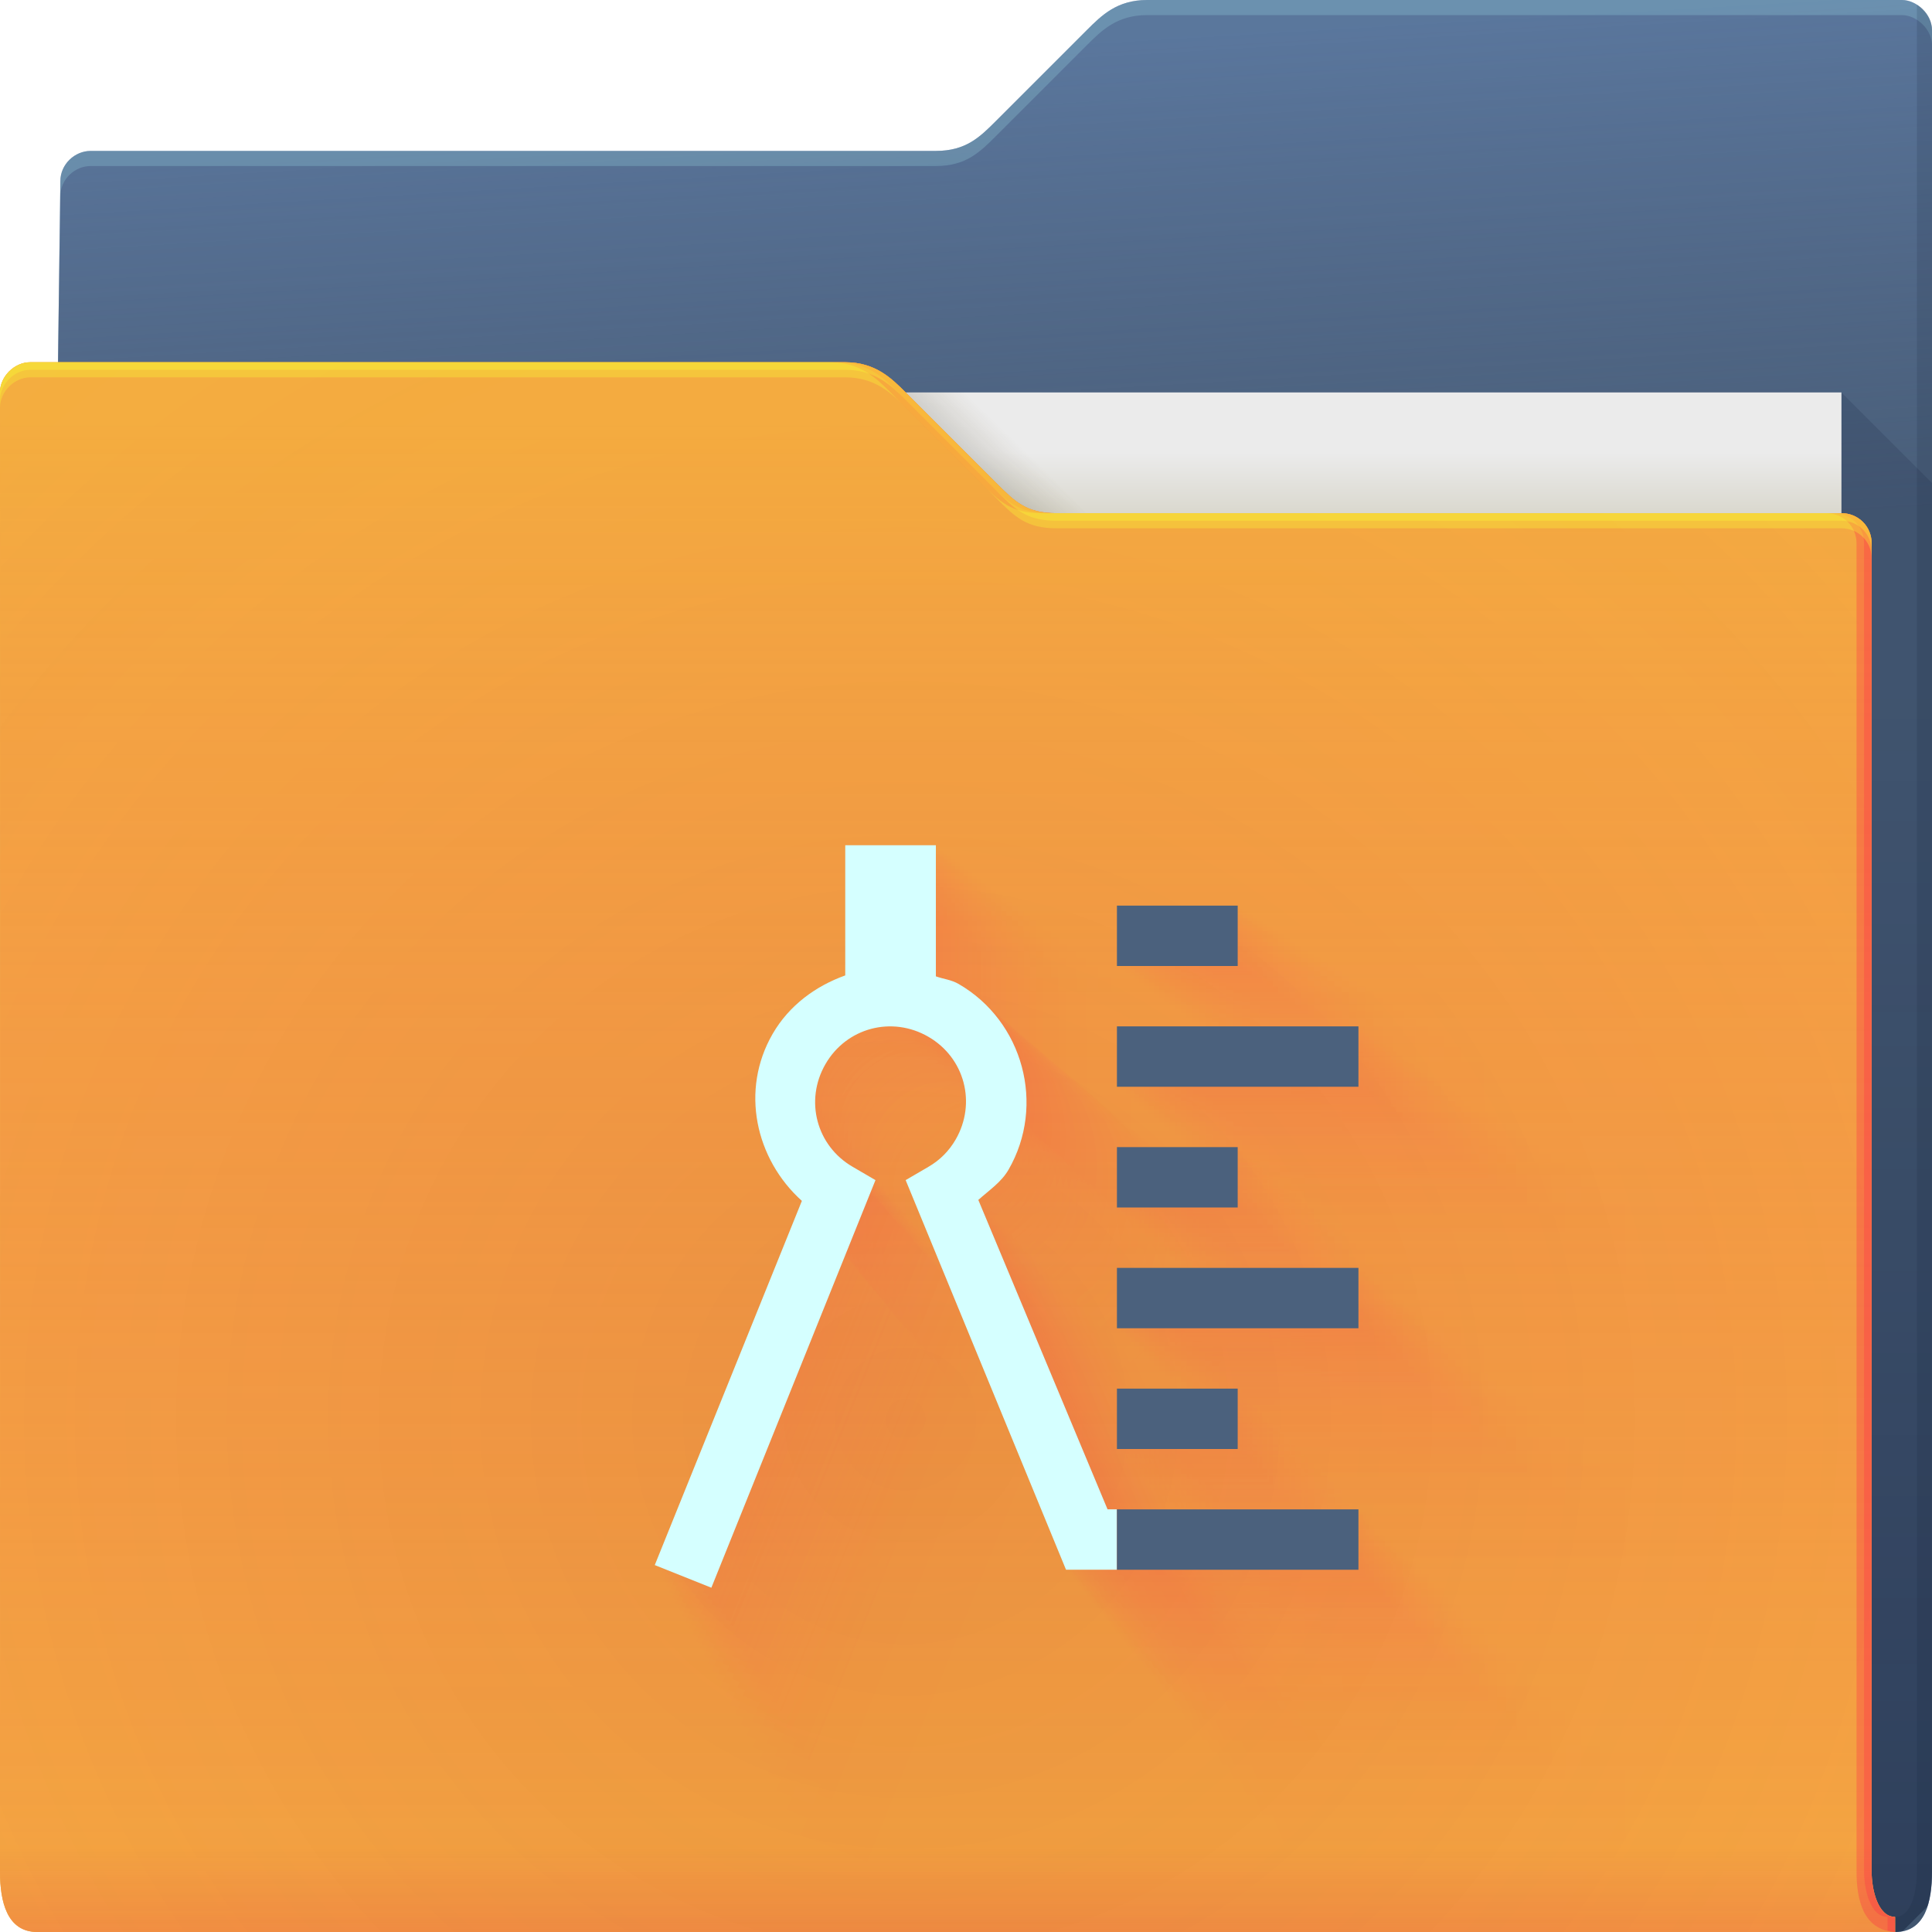 <?xml version="1.0" encoding="UTF-8"?>
<!-- Created with Inkscape (http://www.inkscape.org/) -->
<svg width="64" height="64" version="1.1" xmlns="http://www.w3.org/2000/svg" xmlns:cc="http://creativecommons.org/ns#" xmlns:dc="http://purl.org/dc/elements/1.1/" xmlns:rdf="http://www.w3.org/1999/02/22-rdf-syntax-ns#">
	<defs>
		<radialGradient id="e" cx="33.466" cy="2.199" r="30.5" gradientTransform="matrix(-1.028 0 0 -.557 67.779 1.226)" gradientUnits="userSpaceOnUse">
			<stop stop-color="#668cbb" offset="0"/>
			<stop stop-color="#668cbb" offset="1"/>
		</radialGradient>
		<linearGradient id="g" x1="61" x2="60" y1="17" gradientTransform="translate(-.883)" gradientUnits="userSpaceOnUse">
			<stop stop-color="#3e4d60" stop-opacity=".722" offset="0"/>
			<stop stop-color="#393b49" stop-opacity=".266" offset="1"/>
		</linearGradient>
		<linearGradient id="b" x1="62.381" x2="62.381" y1="63.314" y2="23.077" gradientUnits="userSpaceOnUse">
			<stop stop-color="#000828" stop-opacity=".36" offset="0"/>
			<stop stop-color="#000828" stop-opacity=".127" offset="1"/>
		</linearGradient>
		<linearGradient id="d" x1="53" x2="53" y1="17" y2="15" gradientUnits="userSpaceOnUse">
			<stop stop-color="#dad8ce" offset="0"/>
			<stop stop-color="#ebebeb" offset="1"/>
		</linearGradient>
		<linearGradient id="f" x1="32.559" x2="33.542" y1="15.559" y2="14.542" gradientUnits="userSpaceOnUse">
			<stop stop-color="#37321c" stop-opacity=".157" offset="0"/>
			<stop stop-color="#6d5524" stop-opacity="0" offset="1"/>
		</linearGradient>
		<radialGradient id="c" cx="30.107" cy="50.318" r="30.5" gradientTransform="matrix(2.754,-1.4218e-7,8.3652e-8,2.787,-52.917,-93.23)" gradientUnits="userSpaceOnUse">
			<stop stop-color="#9e1423" stop-opacity=".129" offset="0"/>
			<stop stop-color="#f4405b" stop-opacity=".023" offset=".54"/>
			<stop stop-color="#f43f6d" stop-opacity=".169" offset="1"/>
		</radialGradient>
		<linearGradient id="h" x1="-5" x2="-5" y1="64" y2="14" gradientTransform="translate(.889)" gradientUnits="userSpaceOnUse">
			<stop stop-color="#f43f66" stop-opacity=".019" offset="0"/>
			<stop stop-color="#f4ae3f" stop-opacity=".47" offset="1"/>
		</linearGradient>
		<linearGradient id="a" x1="4.526" x2="4.526" y1="64" y2="61.09" gradientUnits="userSpaceOnUse">
			<stop stop-color="#e50d4c" stop-opacity=".479" offset="0"/>
			<stop stop-color="#e50d4c" stop-opacity="0" offset="1"/>
		</linearGradient>
	</defs>
	<g>
		<g>
			<path d="m38 0c-1 0-1.51 0.51-2 1l-3 3c-0.538 0.538-1 1-2 1h-28c-0.522 0-1 0.439-1 1l-0.765 58h61.543c1 0 1.222-1 1.222-2v-61c0-0.52-0.5-1-1-1z" style="color:#000000;fill:url(#e)"/>
			<path d="m38 0c-1 0-1.51 0.51-2 1l-3 3c-0.538 0.538-1 1-2 1h-28c-0.522 0-1 0.439-1 1l-0.765 58h61.543c1 0 1.222-1 1.222-2v-61c0-0.52-0.5-1-1-1z" style="color:#000000;fill:url(#g)"/>
			<path d="m38 0c-1 0-1.51 0.51-2 1l-3 3c-0.538 0.538-1 1-2 1h-28c-0.522 0-1 0.439-1 1l-0.766 58h0.006l0.76-57.5c0-0.561 0.478-1 1-1h28c1 0 1.462-0.462 2-1l3-3c0.49-0.49 1-1 2-1h25c0.5 0 1 0.48 1 1v-0.5c0-0.52-0.5-1-1-1z" style="color:#000000;fill-opacity:.191;fill:#b3ffff"/>
			<path d="m61 13v51h1.777c0.094 0 0.175-0.016 0.256-0.033l0.812-0.812c0.112-0.341 0.154-0.745 0.154-1.154v-46l-3-3z" style="fill:url(#b)"/>
			<path d="m63.5 0.155v61.845c0 0.524-0.136 1.501-0.722 1.5v0.5c1 0 1.222-1 1.222-2v-61c0-0.398-0.24-0.695-0.5-0.845z" style="fill-opacity:.141;fill:#0f1f33;paint-order:normal"/>
		</g>
		<g>
			<path d="m7 13h54v31h-54z" style="fill:url(#d)"/>
			<path d="m30 13 4 4h2l-4-4z" style="color:#000000;fill:url(#f)"/>
		</g>
		<path d="m62.778 63.5c-0.586-0.001-0.778-0.94-0.778-1.5v-44c0-0.576-0.455-1-1-1h-26c-1 0-1.376-0.376-2-1l-3-3c-0.464-0.464-1-1-2-1h-27c-0.523 0-1 0.472-1 1 0.004 9.68 0.004 21.791 0.002 32.011-9.6046e-4 7.024-0.002 13.155-0.002 16.989 0 1 0.235 2 1.235 2h61.543z" style="color:#000000;fill:#f4ae3f"/>
		<path d="m62.778 63.5c-0.586-0.001-0.778-0.94-0.778-1.5v-44c0-0.576-0.455-1-1-1h-26c-1 0-1.376-0.376-2-1l-3-3c-0.464-0.464-1-1-2-1h-27c-0.523 0-1 0.472-1 1 0.004 9.68 0.004 21.791 0.002 32.011-9.6046e-4 7.024-0.002 13.155-0.002 16.989 0 1 0.235 2 1.235 2h61.543z" style="color:#000000;fill:#f4ae3f"/>
		<path d="m62.778 63.5c-0.586-0.001-0.778-0.94-0.778-1.5v-44c0-0.576-0.455-1-1-1h-26c-1 0-1.376-0.376-2-1l-3-3c-0.464-0.464-1-1-2-1h-27c-0.523 0-1 0.472-1 1 0.004 9.68 0.004 21.791 0.002 32.011-9.6046e-4 7.024-0.002 13.155-0.002 16.989 0 1 0.235 2 1.235 2h61.543z" style="color:#000000;fill:url(#c)"/>
		<path d="m62.778 63.5c-0.586-0.001-0.778-0.94-0.778-1.5v-44c0-0.576-0.455-1-1-1h-26c-1 0-1.376-0.376-2-1l-3-3c-0.464-0.464-1-1-2-1h-27c-0.523 0-1 0.472-1 1 0.004 9.68 0.004 21.791 0.002 32.011-9.6046e-4 7.024-0.002 13.155-0.002 16.989 0 1 0.235 2 1.235 2h61.543z" style="color:#000000;fill:url(#h)"/>
		<path d="m62.778 63.5c-0.586-0.001-0.778-0.94-0.778-1.5v-44c0-0.576-0.455-1-1-1h-26c-1 0-1.376-0.376-2-1l-3-3c-0.464-0.464-1-1-2-1h-27c-0.523 0-1 0.472-1 1 0.004 9.68 0.004 21.791 0.002 32.011-9.6046e-4 7.024-0.002 13.155-0.002 16.989 0 1 0.235 2 1.235 2h61.543z" style="color:#000000;fill:url(#a);opacity:.318"/>
		<path d="m27.5 12c1 0 1.536 0.536 2 1l3 3c0.624 0.624 1 1 2 1h0.5c-1 0-1.376-0.376-2-1l-3-3c-0.464-0.464-1-1-2-1zm33 5c0.545 0 1 0.424 1 1v44c0 0.902 0.21 1.944 1.278 2h-8.19e-4v-0.5c-0.586-0.001-0.777-0.94-0.777-1.5v-44c0-0.576-0.455-1-1-1z" style="color:#000000;fill-opacity:.232;fill:#ff024d;paint-order:normal"/>
		<path d="m27.75 12c1 0 1.536 0.536 2 1l3 3c0.624 0.624 1 1 2 1h0.25c-1 0-1.376-0.376-2-1l-3-3c-0.464-0.464-1-1-2-1zm33 5c0.545 0 1 0.424 1 1v44c0 0.56 0.192 1.499 0.777 1.5v0.455c0.08 0.019 0.158 0.04 0.25 0.045v-0.5c-0.586-0.001-0.777-0.94-0.777-1.5v-44c0-0.576-0.455-1-1-1z" style="color:#000000;fill-opacity:.191;fill:#ff024d;paint-order:normal"/>
		<path d="m1 12c-0.523 0-1 0.472-1 1 6.888e-5 0.151-6.6347e-5 0.348 0 0.5 0-0.528 0.477-1 1-1h27c1 0 1.536 0.536 2 1l3 3c0.624 0.624 1 1 2 1h26c0.545 0 1 0.424 1 1v-0.5c0-0.576-0.455-1-1-1h-26c-1 0-1.376-0.376-2-1l-3-3c-0.464-0.464-1-1-2-1z" style="color:#000000;fill-opacity:.312;fill:#f8ff34"/>
		<path d="m1 12c-0.523 0-1 0.472-1 1 3.444e-5 0.076-3.3805e-5 0.174 0 0.25 0-0.528 0.477-1 1-1h27c1 0 1.536 0.536 2 1l3 3c0.624 0.624 1 1 2 1h26c0.545 0 1 0.424 1 1v-0.25c0-0.576-0.455-1-1-1h-26c-1 0-1.376-0.376-2-1l-3-3c-0.464-0.464-1-1-2-1z" style="color:#000000;fill-opacity:.312;fill:#f8ff34"/>
	</g>
	<g style="opacity:.3">
		<path d="m35.354 34v5.237c-1.176 0.422-2.253 1.194-2.922 2.353-1.308 2.265-0.694 5.029 1.177 6.718l-5.918 14.652 2.277 0.911 6.601-16.398-0.911-0.531c-1.465-0.846-1.946-2.672-1.101-4.137 0.846-1.465 2.672-1.946 4.137-1.101 1.465 0.846 1.946 2.672 1.101 4.137-0.267 0.462-0.639 0.834-1.101 1.101l-0.911 0.531 6.452 15.675h2.05 9.716v-2.429h-9.716-0.38l-5.2-12.449c0.428-0.384 0.925-0.713 1.214-1.214 1.502-2.602 0.59-5.975-2.011-7.477-0.289-0.167-0.607-0.195-0.911-0.304v-5.276zm10.93 2.429v2.429h4.858v-2.429zm0 4.858v2.429h9.716v-2.429zm0 4.858v2.429h4.858v-2.429zm0 4.858v2.429h9.716v-2.429zm0 4.858v2.429h4.858v-2.429z" style="color:#000000;fill-opacity:.004;fill:#ff0066;opacity:1;paint-order:normal;text-decoration-line:none;text-indent:0;text-transform:none"/>
		<path d="m28 28v4.312c-0.968 0.347-1.855 0.983-2.406 1.938-1.077 1.865-0.572 4.141 0.969 5.531l-4.873 12.064 1.875 0.75 5.436-13.502-0.75-0.438c-1.206-0.696-1.603-2.2-0.906-3.406 0.696-1.206 2.2-1.603 3.406-0.906 1.206 0.696 1.603 2.2 0.906 3.406-0.219 0.38-0.526 0.687-0.906 0.906l-0.75 0.438 5.312 12.906h1.688 8v-2h-8-0.312l-4.281-10.25c0.352-0.316 0.762-0.587 1-1 1.237-2.142 0.486-4.92-1.656-6.156-0.238-0.137-0.499-0.161-0.75-0.25v-4.344zm9 2v2h4v-2zm0 4v2h8v-2zm0 4v2h4v-2zm0 4v2h8v-2zm0 4v2h4v-2z" style="color:#000000;fill-opacity:.031;fill:#ff0066;opacity:1;paint-order:normal;text-decoration-line:none;text-indent:0;text-transform:none"/>
		<g>
			<path d="m33.92 32.831v5.057c-4.6e-5 1.6e-5 -9.2e-5 3.3e-5 -1.38e-4 4.9e-5 -1.135 0.407-2.175 1.153-2.822 2.272-2.6e-5 4.4e-5 -5.2e-5 8.8e-5 -7.7e-5 1.33e-4 -1.262 2.187-0.67 4.856 1.136 6.486 0 0-1.4e-5 3.6e-5 -4.3e-5 1.08e-4 -0.007 0.018-5.715 14.148-5.715 14.148s2.2e-5 9e-6 6.7e-5 2.7e-5c0.006 0.002 2.199 0.879 2.199 0.879l4.8e-5 -1.2e-4c0.008-0.02 6.374-15.833 6.374-15.833s-3.5e-5 -2e-5 -1.05e-4 -6.1e-5c-0.004-0.003-0.879-0.513-0.879-0.513-2.9e-5 -1.7e-5 -5.8e-5 -3.3e-5 -8.6e-5 -5e-5 -1.414-0.817-1.879-2.58-1.063-3.994 1.6e-5 -2.9e-5 3.3e-5 -5.8e-5 5e-5 -8.6e-5 0.817-1.414 2.58-1.879 3.994-1.063 2.9e-5 1.7e-5 5.7e-5 3.3e-5 8.6e-5 5e-5 1.414 0.817 1.879 2.58 1.063 3.994-2.1e-5 3.6e-5 -4.2e-5 7.2e-5 -6.3e-5 1.09e-4 -0.257 0.446-0.617 0.805-1.063 1.063 0 0-3.6e-5 2.1e-5 -1.06e-4 6.2e-5 -0.004 0.003-0.879 0.513-0.879 0.513s1.6e-5 3.9e-5 4.7e-5 1.15e-4c8e-3 0.019 6.23 15.135 6.23 15.135h6e-5 1.979 7.2e-5 9.381v-7.1e-5 -2.345h-3.57e-4 -9.381-1.74e-4 -0.366s-6.4e-5 -1.53e-4 -1.91e-4 -4.58e-4c-0.032-0.078-5.02-12.02-5.02-12.02l5.04e-4 -4.53e-4c0.413-0.37 0.893-0.688 1.172-1.172 7.4e-5 -1.28e-4 1.48e-4 -2.56e-4 2.21e-4 -3.84e-4 1.45-2.512 0.569-5.769-1.942-7.219-2.27e-4 -1.32e-4 -4.54e-4 -2.63e-4 -6.82e-4 -3.94e-4 -0.279-0.161-0.585-0.188-0.879-0.293v-7.73e-4 -5.093h-5.34e-4 -3.518m8.8 1.956m1.754 0.39v0.39 1.955h0.78 3.91v-0.39-1.955h-0.78-3.91m0 3.911m0 0.78v0.39 1.955h1.56 7.822v-0.39-1.955h-1.56-7.822m0 3.911m0 0.78v0.39 1.955h0.78 3.91v-0.39-1.955h-0.78-3.91m0 3.911m0 0.78v0.39 1.955h1.56 7.822v-0.39c0-0.03-2.4e-5 -1.955-7.1e-5 -1.955h-1.559m-7.822 0.78m0 3.911v1.956 0.39h3.911 0.779v-1.956c0-6e-3 -2.39e-4 -0.39-7.13e-4 -0.39h-3.91-0.78" style="color:#000000;fill-opacity:.009;fill:#ff0066;opacity:1;paint-order:normal;text-decoration-line:none;text-indent:0;text-transform:none"/>
			<path d="m33.36 32.373v4.987l-1.92e-4 6.9e-5c-1.119 0.402-2.145 1.137-2.782 2.24-3.6e-5 6.2e-5 -7.2e-5 1.24e-4 -1.07e-4 1.86e-4 -1.245 2.156-0.661 4.788 1.12 6.396l-6e-5 1.5e-4c-0.01 0.025-5.635 13.95-5.635 13.95s3.1e-5 1.3e-5 9.3e-5 3.7e-5c0.008 0.003 2.168 0.867 2.168 0.867s2.2e-5 -5.5e-5 6.7e-5 -1.67e-4c0.011-0.028 6.285-15.613 6.285-15.613s-4.9e-5 -2.9e-5 -1.47e-4 -8.6e-5c-0.006-0.004-0.867-0.506-0.867-0.506-4e-5 -2.3e-5 -7.9e-5 -4.6e-5 -1.19e-4 -6.9e-5 -1.394-0.805-1.853-2.544-1.048-3.939 2.3e-5 -3.9e-5 4.6e-5 -7.9e-5 6.9e-5 -1.19e-4 0.805-1.394 2.544-1.853 3.939-1.048 4e-5 2.3e-5 8e-5 4.6e-5 1.2e-4 7e-5 1.394 0.805 1.853 2.544 1.048 3.939-2.9e-5 5e-5 -5.8e-5 1.01e-4 -8.7e-5 1.51e-4 -0.254 0.439-0.608 0.794-1.048 1.048 0 0-5e-5 2.9e-5 -1.48e-4 8.6e-5 -0.006 0.004-0.867 0.506-0.867 0.506s2.2e-5 5.4e-5 6.5e-5 1.6e-4c0.011 0.027 6.143 14.924 6.143 14.924h8.3e-5 1.951 9.9e-5 9.251v-9.9e-5 -2.313h-3.24e-4 -9.25-2.43e-4 -0.361s-5.8e-5 -1.39e-4 -1.73e-4 -4.15e-4c-0.029-0.07-4.95-11.852-4.95-11.852 1.52e-4 -1.37e-4 3.05e-4 -2.74e-4 4.57e-4 -4.1e-4 0.407-0.365 0.88-0.679 1.156-1.156 6.6e-5 -1.15e-4 1.33e-4 -2.31e-4 2e-4 -3.47e-4 1.43-2.477 0.561-5.688-1.915-7.118-2.06e-4 -1.19e-4 -4.12e-4 -2.38e-4 -6.17e-4 -3.56e-4 -0.275-0.159-0.577-0.185-0.867-0.289v-7.01e-4 -5.022h-4.84e-4 -3.469m7.967 1.77m2.44 0.542v0.543 1.77h1.085 3.54v-0.543-1.77h-1.085-3.54m0 3.541m0 1.085v0.543 1.77h2.169 7.081v-0.543-1.77h-2.169-7.081m0 3.541m0 1.085v0.543 1.77h1.085 3.54v-0.543-1.77h-1.085-3.54m0 3.541m0 1.085v0.543 1.77h2.169 7.081v-0.543c0-0.027-3.3e-5 -1.77-9.9e-5 -1.77h-2.169m-7.082 1.085m0 3.541v1.77 0.542h3.541 1.084v-1.77c0-0.008-2.16e-4 -0.542-6.45e-4 -0.542h-3.54-1.085" style="color:#000000;fill-opacity:.011;fill:#ff0066;opacity:1;paint-order:normal;text-decoration-line:none;text-indent:0;text-transform:none"/>
			<path d="m32.935 32.027v4.933c-7.7e-5 2.8e-5 -1.55e-4 5.6e-5 -2.33e-4 8.4e-5 -1.107 0.397-2.122 1.125-2.752 2.216-4.4e-5 7.5e-5 -8.7e-5 1.49e-4 -1.3e-4 2.24e-4 -1.231 2.133-0.654 4.737 1.108 6.327 0 0-2.4e-5 6e-5 -7.3e-5 1.81e-4 -0.012 0.031-5.574 13.801-5.574 13.801s3.8e-5 1.5e-5 1.13e-4 4.5e-5l2.145 0.858s2.8e-5 -6.7e-5 8.2e-5 -2.02e-4c0.014-0.034 6.218-15.445 6.218-15.445s-6.1e-5 -3.5e-5 -1.79e-4 -1.04e-4c-0.007-0.004-0.858-0.5-0.858-0.5-4.8e-5 -2.8e-5 -9.7e-5 -5.6e-5 -1.45e-4 -8.4e-5 -1.379-0.797-1.833-2.517-1.037-3.897 2.8e-5 -4.9e-5 5.6e-5 -9.7e-5 8.4e-5 -1.46e-4 0.797-1.379 2.517-1.833 3.897-1.037 4.8e-5 2.8e-5 9.7e-5 5.6e-5 1.45e-4 8.4e-5 1.379 0.797 1.833 2.517 1.037 3.897-3.5e-5 6.1e-5 -7e-5 1.23e-4 -1.06e-4 1.84e-4 -0.251 0.435-0.602 0.786-1.037 1.036 0 0-6e-5 3.5e-5 -1.79e-4 1.04e-4 -0.007 0.004-0.858 0.5-0.858 0.5s2.7e-5 6.5e-5 8e-5 1.94e-4c0.014 0.033 6.077 14.764 6.077 14.764h1.01e-4 1.93 1.2e-4 9.152v-1.19e-4 -2.288h-2.97e-4 -9.151-2.95e-4 -0.357s-5.3e-5 -1.28e-4 -1.59e-4 -3.82e-4c-0.027-0.065-4.897-11.725-4.897-11.725 1.4e-4 -1.26e-4 2.8e-4 -2.51e-4 4.21e-4 -3.77e-4 0.403-0.361 0.871-0.671 1.143-1.144 6.2e-5 -1.07e-4 1.23e-4 -2.13e-4 1.85e-4 -3.2e-4 1.415-2.45 0.555-5.628-1.895-7.042-1.9e-4 -1.09e-4 -3.79e-4 -2.19e-4 -5.69e-4 -3.28e-4 -0.272-0.157-0.571-0.184-0.857-0.286v-6.45e-4 -4.968h-4.45e-4 -3.431m7.336 1.63m2.96 0.658v0.658 1.63h1.316 3.26v-0.658-1.63h-1.316-3.26m0 3.26m0 1.315v0.658 1.63h2.631 6.52v-0.658-1.63h-2.631-6.52m0 3.26m0 1.315v0.658 1.63h1.316 3.26v-0.658-1.63h-1.316-3.26m0 3.26m0 1.315v0.658 1.63h2.631 6.52v-0.658c0-0.025-4e-5 -1.63-1.2e-4 -1.63h-2.631m-6.521 1.315m0 3.26v1.63 0.658h3.261 1.315v-1.63c0-0.01-1.99e-4 -0.658-5.94e-4 -0.658h-3.26-1.315" style="color:#000000;fill-opacity:.013;fill:#ff0066;opacity:1;paint-order:normal;text-decoration-line:none;text-indent:0;text-transform:none"/>
			<path d="m32.58 31.737v4.889c-8.9e-5 3.2e-5 -1.78e-4 6.4e-5 -2.67e-4 9.6e-5 -1.097 0.394-2.103 1.114-2.727 2.196-5e-5 8.6e-5 -9.9e-5 1.72e-4 -1.49e-4 2.57e-4 -1.22 2.114-0.648 4.694 1.098 6.27 0 0-2.8e-5 6.9e-5 -8.4e-5 2.08e-4 -0.014 0.035-5.524 13.676-5.524 13.676s4.3e-5 1.7e-5 1.28e-4 5.1e-5c0.011 0.004 2.125 0.85 2.125 0.85s3.1e-5 -7.7e-5 9.3e-5 -2.32e-4c0.016-0.039 6.162-15.306 6.162-15.306s-6.9e-5 -4e-5 -2.05e-4 -1.19e-4c-0.009-5e-3 -0.85-0.496-0.85-0.496-5.5e-5 -3.2e-5 -1.11e-4 -6.5e-5 -1.66e-4 -9.7e-5 -1.367-0.789-1.816-2.494-1.027-3.861 3.2e-5 -5.5e-5 6.4e-5 -1.11e-4 9.6e-5 -1.66e-4 0.789-1.367 2.494-1.816 3.861-1.027 5.5e-5 3.2e-5 1.11e-4 6.4e-5 1.66e-4 9.6e-5 1.367 0.789 1.816 2.494 1.027 3.861-4e-5 7e-5 -8.1e-5 1.4e-4 -1.21e-4 2.1e-4 -0.249 0.431-0.596 0.778-1.027 1.027 0 0-6.9e-5 4e-5 -2.05e-4 1.19e-4 -0.009 5e-3 -0.85 0.496-0.85 0.496s3.1e-5 7.5e-5 9.2e-5 2.23e-4c0.016 0.038 6.022 14.63 6.022 14.63h1.16e-4 1.913 1.38e-4 9.069v-1.37e-4 -2.267h-2.77e-4 -9.069-3.38e-4 -0.354s-5e-5 -1.18e-4 -1.48e-4 -3.54e-4c-0.025-0.06-4.853-11.619-4.853-11.619 1.31e-4 -1.17e-4 2.61e-4 -2.33e-4 3.91e-4 -3.5e-4 0.399-0.358 0.863-0.665 1.133-1.133 5.7e-5 -9.9e-5 1.14e-4 -1.97e-4 1.71e-4 -2.96e-4 1.402-2.428 0.55-5.577-1.878-6.978-1.76e-4 -1.02e-4 -3.52e-4 -2.03e-4 -5.28e-4 -3.04e-4 -0.27-0.155-0.566-0.182-0.85-0.283v-5.99e-4 -4.923h-4.13e-4 -3.4m6.808 1.513m3.394 0.754v0.755 1.513h1.509 3.025v-0.755-1.513h-1.509-3.025m0 3.026m0 1.509v0.755 1.513h3.018 6.051v-0.755-1.513h-3.018-6.051m0 3.026m0 1.509v0.755 1.513h1.509 3.025v-0.755-1.513h-1.509-3.025m0 3.026m0 1.509v0.755 1.513h3.018 6.051v-0.755c0-0.023-4.6e-5 -1.513-1.38e-4 -1.513h-3.017m-6.051 1.509m0 3.026v1.513 0.754h3.026 1.508v-1.513c0-0.012-1.85e-4 -0.754-5.51e-4 -0.754h-3.025-1.509" style="color:#000000;fill-opacity:.014;fill:#ff0066;opacity:1;paint-order:normal;text-decoration-line:none;text-indent:0;text-transform:none"/>
			<path d="m32.269 31.483v4.849c-1e-4 3.6e-5 -1.99e-4 7.1e-5 -2.98e-4 1.07e-4 -1.089 0.391-2.086 1.105-2.706 2.179-5.6e-5 9.6e-5 -1.11e-4 1.91e-4 -1.66e-4 2.87e-4 -1.21 2.097-0.643 4.656 1.09 6.22 0 0-3.2e-5 7.8e-5 -9.4e-5 2.31e-4 -0.016 0.039-5.48 13.567-5.48 13.567s4.8e-5 2e-5 1.44e-4 5.8e-5c0.012 0.005 2.108 0.843 2.108 0.843s3.5e-5 -8.6e-5 1.04e-4 -2.58e-4c0.018-0.044 6.112-15.183 6.112-15.183s-7.7e-5 -4.5e-5 -2.28e-4 -1.33e-4c-0.009-0.006-0.843-0.492-0.843-0.492-6.2e-5 -3.5e-5 -1.24e-4 -7.1e-5 -1.85e-4 -1.07e-4 -1.356-0.783-1.802-2.474-1.019-3.83 3.6e-5 -6.2e-5 7.2e-5 -1.24e-4 1.07e-4 -1.85e-4 0.783-1.356 2.474-1.802 3.83-1.019 6.2e-5 3.5e-5 1.23e-4 7.1e-5 1.85e-4 1.07e-4 1.356 0.783 1.802 2.474 1.019 3.83-4.5e-5 7.8e-5 -9e-5 1.56e-4 -1.35e-4 2.33e-4 -0.247 0.427-0.592 0.772-1.019 1.019 0 0-7.7e-5 4.5e-5 -2.28e-4 1.33e-4 -0.009 0.006-0.843 0.492-0.843 0.492s3.4e-5 8.3e-5 1.01e-4 2.47e-4c0.017 0.042 5.974 14.513 5.974 14.513h1.29e-4 1.897 1.53e-4 8.996v-1.53e-4 -2.249h-2.57e-4 -8.996-3.76e-4 -0.351s-4.6e-5 -1.11e-4 -1.37e-4 -3.3e-4c-0.023-0.056-4.814-11.526-4.814-11.526 1.21e-4 -1.09e-4 2.43e-4 -2.18e-4 3.64e-4 -3.26e-4 0.396-0.355 0.856-0.66 1.124-1.124 5.3e-5 -9.2e-5 1.07e-4 -1.84e-4 1.6e-4 -2.77e-4 1.391-2.409 0.546-5.532-1.863-6.923-1.63e-4 -9.5e-5 -3.27e-4 -1.9e-4 -4.91e-4 -2.84e-4 -0.268-0.154-0.561-0.18-0.843-0.281v-5.58e-4 -4.884h-3.86e-4 -3.373m6.346 1.41m3.775 0.839v0.839 1.41h1.678 2.82v-0.839-1.41h-1.678-2.82m0 2.82m0 1.678v0.839 1.41h3.356 5.64v-0.839-1.41h-3.356-5.64m0 2.82m0 1.678v0.839 1.41h1.678 2.82v-0.839-1.41h-1.678-2.82m0 2.82m0 1.678v0.839 1.41h3.356 5.64v-0.839c0-0.022-5.1e-5 -1.41-1.53e-4 -1.41h-3.355m-5.641 1.678m0 2.82v1.41 0.839h2.821 1.677v-1.41c0-0.013-1.72e-4 -0.839-5.13e-4 -0.839h-2.82-1.678" style="color:#000000;fill-opacity:.015;fill:#ff0066;opacity:1;paint-order:normal;text-decoration-line:none;text-indent:0;text-transform:none"/>
			<path d="m31.989 31.255v4.814c-1.08e-4 3.9e-5 -2.16e-4 7.7e-5 -3.25e-4 1.16e-4 -1.081 0.388-2.071 1.097-2.686 2.163l-1.8e-4 3.12e-4c-1.202 2.082-0.638 4.622 1.082 6.175 0 0-3.4e-5 8.4e-5 -1.02e-4 2.52e-4 -0.017 0.043-5.44 13.468-5.44 13.468l1.56e-4 6.3e-5c0.013 0.005 2.093 0.837 2.093 0.837s3.8e-5 -9.5e-5 1.14e-4 -2.82e-4c0.019-0.048 6.068-15.073 6.068-15.073s-8.4e-5 -4.9e-5 -2.49e-4 -1.45e-4c-0.01-0.006-0.837-0.488-0.837-0.488-6.7e-5 -3.9e-5 -1.34e-4 -7.7e-5 -2.02e-4 -1.16e-4 -1.346-0.777-1.789-2.456-1.012-3.803 3.9e-5 -6.7e-5 7.7e-5 -1.35e-4 1.16e-4 -2.02e-4 0.777-1.346 2.456-1.789 3.803-1.012 6.7e-5 3.9e-5 1.35e-4 7.8e-5 2.02e-4 1.17e-4 1.346 0.777 1.789 2.456 1.012 3.803-4.9e-5 8.5e-5 -9.8e-5 1.7e-4 -1.47e-4 2.55e-4 -0.245 0.424-0.587 0.767-1.012 1.012 0 0-8.4e-5 4.9e-5 -2.49e-4 1.45e-4 -0.01 0.006-0.837 0.488-0.837 0.488s3.7e-5 9e-5 1.11e-4 2.7e-4c0.019 0.046 5.931 14.408 5.931 14.408h1.41e-4 1.884 1.67e-4 8.931v-1.67e-4 -2.233h-2.41e-4 -8.931-4.1e-4 -0.348s-4.3e-5 -1.03e-4 -1.29e-4 -3.08e-4c-0.022-0.052-4.779-11.442-4.779-11.442 1.13e-4 -1.02e-4 2.27e-4 -2.04e-4 3.4e-4 -3.05e-4 0.393-0.353 0.85-0.655 1.116-1.116 5e-5 -8.6e-5 9.9e-5 -1.73e-4 1.49e-4 -2.59e-4 1.38-2.391 0.542-5.492-1.849-6.872-1.53e-4 -8.8e-5 -3.06e-4 -1.77e-4 -4.59e-4 -2.65e-4 -0.266-0.153-0.557-0.179-0.837-0.279v-5.21e-4 -4.849h-3.6e-4 -3.349m5.93 1.318m4.117 0.915v0.915 1.317h1.83 2.635v-0.915-1.317h-1.83-2.635m0 2.635m0 1.83v0.915 1.317h3.66 5.271v-0.915-1.317h-3.66-5.271m0 2.635m0 1.83v0.915 1.317h1.83 2.635v-0.915-1.317h-1.83-2.635m0 2.635m0 1.83v0.915 1.317h3.66 5.271v-0.915c0-0.02-5.6e-5 -1.317-1.67e-4 -1.317h-3.66m-5.271 1.83m0 2.635v1.318 0.915h2.636 1.83v-1.318c0-0.014-1.61e-4 -0.915-4.8e-4 -0.915h-2.635-1.83" style="color:#000000;fill-opacity:.016;fill:#ff0066;opacity:1;paint-order:normal;text-decoration-line:none;text-indent:0;text-transform:none"/>
			<path d="m31.733 31.046v4.782c-1.16e-4 4.2e-5 -2.33e-4 8.4e-5 -3.49e-4 1.26e-4 -1.073 0.385-2.057 1.09-2.668 2.148-6.5e-5 1.12e-4 -1.3e-4 2.24e-4 -1.94e-4 3.36e-4 -1.194 2.068-0.634 4.591 1.074 6.133 0 0-3.6e-5 9.1e-5 -1.09e-4 2.71e-4 -0.019 0.046-5.404 13.378-5.404 13.378s5.6e-5 2.3e-5 1.68e-4 6.7e-5c0.014 0.006 2.079 0.832 2.079 0.832s4.1e-5 -1.01e-4 1.22e-4 -3.03e-4c0.021-0.052 6.027-14.972 6.027-14.972s-9e-5 -5.2e-5 -2.68e-4 -1.56e-4c-0.011-0.006-0.831-0.485-0.831-0.485-7.3e-5 -4.2e-5 -1.45e-4 -8.3e-5 -2.18e-4 -1.25e-4 -1.337-0.772-1.777-2.44-1.005-3.777 4.1e-5 -7.3e-5 8.3e-5 -1.45e-4 1.25e-4 -2.18e-4 0.772-1.337 2.44-1.777 3.777-1.005 7.3e-5 4.2e-5 1.45e-4 8.4e-5 2.18e-4 1.26e-4 1.337 0.772 1.777 2.44 1.005 3.777-5.3e-5 9.2e-5 -1.06e-4 1.83e-4 -1.58e-4 2.74e-4 -0.243 0.421-0.583 0.761-1.005 1.005 0 0-9e-5 5.3e-5 -2.67e-4 1.56e-4 -0.011 0.006-0.831 0.485-0.831 0.485s4e-5 9.7e-5 1.19e-4 2.9e-4c0.02 0.049 5.891 14.311 5.891 14.311h1.51e-4 1.871 1.8e-4 8.871v-1.79e-4 -2.218h-2.26e-4 -8.871-4.41e-4 -0.346s-4e-5 -9.6e-5 -1.21e-4 -2.88e-4c-0.02-0.049-4.747-11.366-4.747-11.366 1.06e-4 -9.5e-5 2.12e-4 -1.9e-4 3.19e-4 -2.85e-4 0.39-0.35 0.844-0.651 1.109-1.109 4.7e-5 -8.1e-5 9.3e-5 -1.61e-4 1.4e-4 -2.42e-4 1.371-2.375 0.538-5.455-1.837-6.826-1.44e-4 -8.3e-5 -2.87e-4 -1.66e-4 -4.3e-4 -2.48e-4 -0.264-0.152-0.554-0.178-0.831-0.277v-4.88e-4 -4.816h-3.37e-4 -3.326m5.549 1.233m4.431 0.985v0.985 1.233h1.97 2.466v-0.985-1.233h-1.97-2.466m0 2.466m0 1.969v0.985 1.233h3.939 4.932v-0.985-1.233h-3.939-4.932m0 2.466m0 1.969v0.985 1.233h1.97 2.466v-0.985-1.233h-1.97-2.466m0 2.466m0 1.969v0.985 1.233h3.939 4.932v-0.985c0-0.019-6e-5 -1.233-1.8e-4 -1.233h-3.938m-4.933 1.969m0 2.466v1.233 0.984h2.467 1.969v-1.233c0-0.015-1.51e-4 -0.984-4.5e-4 -0.984h-2.466-1.969" style="color:#000000;fill-opacity:.017;fill:#ff0066;opacity:1;paint-order:normal;text-decoration-line:none;text-indent:0;text-transform:none"/>
			<path d="m31.496 30.852v4.752c-1.24e-4 4.5e-5 -2.48e-4 8.9e-5 -3.72e-4 1.34e-4 -1.067 0.383-2.044 1.083-2.651 2.135-6.9e-5 1.2e-4 -1.38e-4 2.39e-4 -2.07e-4 3.59e-4 -1.186 2.055-0.63 4.563 1.068 6.095 0 0-3.9e-5 9.7e-5 -1.17e-4 2.89e-4 -0.02 0.049-5.37 13.294-5.37 13.294s6e-5 2.4e-5 1.79e-4 7.2e-5c0.015 0.006 2.066 0.826 2.066 0.826s4.3e-5 -1.08e-4 1.3e-4 -3.24e-4c0.022-0.055 5.99-14.878 5.99-14.878s-9.6e-5 -5.6e-5 -2.85e-4 -1.66e-4c-0.012-7e-3 -0.826-0.482-0.826-0.482-7.7e-5 -4.4e-5 -1.55e-4 -8.9e-5 -2.32e-4 -1.34e-4 -1.329-0.767-1.766-2.425-0.998-3.753 4.4e-5 -7.7e-5 8.9e-5 -1.55e-4 1.34e-4 -2.32e-4 0.767-1.329 2.425-1.766 3.753-0.998 7.7e-5 4.5e-5 1.55e-4 8.9e-5 2.32e-4 1.34e-4 1.329 0.767 1.766 2.425 0.998 3.753-5.7e-5 9.7e-5 -1.13e-4 1.95e-4 -1.69e-4 2.92e-4 -0.242 0.419-0.58 0.757-0.998 0.998 0 0-9.6e-5 5.6e-5 -2.85e-4 1.67e-4 -0.012 7e-3 -0.826 0.482-0.826 0.482s4.3e-5 1.03e-4 1.27e-4 3.09e-4c0.022 0.052 5.854 14.222 5.854 14.222h1.61e-4 1.859 1.92e-4 8.816v-1.91e-4 -2.204h-2.11e-4 -8.816-4.7e-4 -0.344s-3.7e-5 -9.1e-5 -1.13e-4 -2.71e-4c-0.019-0.046-4.718-11.295-4.718-11.295l2.97e-4 -2.67e-4c0.388-0.348 0.839-0.647 1.102-1.102 4.3e-5 -7.5e-5 8.7e-5 -1.51e-4 1.3e-4 -2.26e-4 1.363-2.36 0.535-5.421-1.825-6.784-1.34e-4 -7.7e-5 -2.68e-4 -1.54e-4 -4.02e-4 -2.32e-4 -0.262-0.151-0.55-0.177-0.826-0.275v-4.56e-4 -4.786h-3.15e-4 -3.306m5.196 1.155m4.722 1.049v1.05 1.154h2.099 2.309v-1.05-1.154h-2.099-2.309m0 2.309m0 2.099v1.05 1.154h4.197 4.618v-1.05-1.154h-4.197-4.618m0 2.309m0 2.099v1.05 1.154h2.099 2.309v-1.05-1.154h-2.099-2.309m0 2.309m0 2.099v1.05 1.154h4.197 4.618v-1.05c0-0.018-6.4e-5 -1.154-1.92e-4 -1.154h-4.197m-4.619 2.099m0 2.309v1.155 1.049h2.31 2.098v-1.155c0-0.016-1.41e-4 -1.049-4.21e-4 -1.049h-2.309-2.099" style="color:#000000;fill-opacity:.018;fill:#ff0066;opacity:1;paint-order:normal;text-decoration-line:none;text-indent:0;text-transform:none"/>
			<path d="m31.273 30.67v4.724c-1.31e-4 4.7e-5 -2.62e-4 9.5e-5 -3.94e-4 1.42e-4 -1.06 0.38-2.032 1.077-2.636 2.122-7.3e-5 1.27e-4 -1.46e-4 2.53e-4 -2.19e-4 3.79e-4 -1.179 2.043-0.626 4.536 1.062 6.059 0 0-4.1e-5 1.03e-4 -1.24e-4 3.06e-4 -0.021 0.052-5.338 13.216-5.338 13.216s6.3e-5 2.6e-5 1.89e-4 7.6e-5c0.016 0.006 2.054 0.822 2.054 0.822s4.6e-5 -1.15e-4 1.38e-4 -3.43e-4c0.023-0.058 5.954-14.791 5.954-14.791s-1.02e-4 -5.9e-5 -3.02e-4 -1.76e-4c-0.013-0.007-0.821-0.479-0.821-0.479-8.2e-5 -4.7e-5 -1.64e-4 -9.4e-5 -2.45e-4 -1.42e-4 -1.321-0.763-1.755-2.41-0.993-3.731 4.7e-5 -8.2e-5 9.4e-5 -1.64e-4 1.41e-4 -2.45e-4 0.763-1.321 2.41-1.755 3.731-0.993 8.2e-5 4.8e-5 1.64e-4 9.5e-5 2.45e-4 1.42e-4 1.321 0.763 1.755 2.41 0.993 3.731-6e-5 1.03e-4 -1.19e-4 2.06e-4 -1.79e-4 3.09e-4 -0.24 0.416-0.576 0.752-0.993 0.992 0 0-1.01e-4 5.9e-5 -3.01e-4 1.76e-4 -0.013 0.007-0.821 0.479-0.821 0.479s4.5e-5 1.1e-4 1.34e-4 3.27e-4c0.023 0.056 5.819 14.138 5.819 14.138h1.71e-4 1.848 2.03e-4 8.764v-2.02e-4 -2.191h-1.97e-4 -8.764-4.98e-4 -0.342s-3.5e-5 -8.4e-5 -1.05e-4 -2.53e-4c-0.018-0.043-4.69-11.228-4.69-11.228 9.3e-5 -8.3e-5 1.86e-4 -1.67e-4 2.79e-4 -2.5e-4 0.386-0.346 0.834-0.643 1.095-1.095 4.1e-5 -7.1e-5 8.2e-5 -1.41e-4 1.23e-4 -2.12e-4 1.355-2.346 0.532-5.389-1.815-6.744-1.26e-4 -7.3e-5 -2.52e-4 -1.45e-4 -3.77e-4 -2.18e-4 -0.261-0.15-0.547-0.176-0.821-0.274v-4.28e-4 -4.758h-2.95e-4 -3.286m4.865 1.081m4.994 1.11v1.11 1.081h2.22 2.162v-1.11-1.081h-2.22-2.162m0 2.162m0 2.22v1.11 1.081h4.439 4.324v-1.11-1.081h-4.439-4.324m0 2.162m0 2.22v1.11 1.081h2.22 2.162v-1.11-1.081h-2.22-2.162m0 2.162m0 2.22v1.11 1.081h4.439 4.324v-1.11c0-0.017-6.7e-5 -1.081-2.02e-4 -1.081h-4.439m-4.324 2.22m0 2.162v1.081 1.11h2.163 2.219v-1.081c0-0.017-1.32e-4 -1.11-3.94e-4 -1.11h-2.162-2.22" style="color:#000000;fill-opacity:.019;fill:#ff0066;opacity:1;paint-order:normal;text-decoration-line:none;text-indent:0;text-transform:none"/>
			<path d="m31.063 30.499v4.698c-1.38e-4 4.9e-5 -2.76e-4 9.8e-5 -4.14e-4 1.48e-4 -1.055 0.378-2.021 1.071-2.621 2.111-7.7e-5 1.33e-4 -1.53e-4 2.65e-4 -2.3e-4 3.98e-4 -1.172 2.031-0.622 4.511 1.056 6.025 0 0-4.3e-5 1.07e-4 -1.3e-4 3.21e-4 -0.022 0.055-5.308 13.142-5.308 13.142s6.7e-5 2.7e-5 2e-4 8e-5c0.017 0.007 2.042 0.817 2.042 0.817s4.8e-5 -1.2e-4 1.45e-4 -3.59e-4c0.025-0.061 5.921-14.708 5.921-14.708s-1.06e-4 -6.2e-5 -3.17e-4 -1.85e-4c-0.013-0.008-0.817-0.476-0.817-0.476-8.6e-5 -5e-5 -1.71e-4 -9.9e-5 -2.57e-4 -1.49e-4 -1.313-0.759-1.745-2.397-0.987-3.71 4.9e-5 -8.6e-5 9.9e-5 -1.72e-4 1.48e-4 -2.58e-4 0.759-1.313 2.397-1.745 3.71-0.987 8.6e-5 4.9e-5 1.72e-4 9.9e-5 2.57e-4 1.49e-4 1.313 0.759 1.745 2.397 0.987 3.71-6.3e-5 1.09e-4 -1.25e-4 2.17e-4 -1.88e-4 3.25e-4 -0.239 0.414-0.573 0.748-0.987 0.987 0 0-1.07e-4 6.2e-5 -3.17e-4 1.85e-4 -0.013 0.008-0.817 0.476-0.817 0.476s4.7e-5 1.15e-4 1.42e-4 3.44e-4c0.024 0.058 5.787 14.059 5.787 14.059h1.79e-4 1.838 2.13e-4 8.714v-2.13e-4 -2.179h-1.85e-4 -8.715-5.23e-4 -0.34s-3.3e-5 -7.9e-5 -9.9e-5 -2.36e-4c-0.017-0.04-4.664-11.166-4.664-11.166 8.7e-5 -7.8e-5 1.74e-4 -1.56e-4 2.6e-4 -2.34e-4 0.384-0.344 0.829-0.639 1.089-1.089 3.8e-5 -6.6e-5 7.7e-5 -1.32e-4 1.15e-4 -1.98e-4 1.347-2.333 0.529-5.359-1.804-6.706-1.18e-4 -6.8e-5 -2.35e-4 -1.36e-4 -3.53e-4 -2.04e-4 -0.259-0.15-0.544-0.175-0.817-0.272v-4.01e-4 -4.731h-2.77e-4 -3.268m4.553 1.012m5.251 1.167v1.167 1.012h2.334 2.023v-1.167-1.012h-2.334-2.023m0 2.023m0 2.334v1.167 1.012h4.668 4.047v-1.167-1.012h-4.668-4.047m0 2.023m0 2.334v1.167 1.012h2.334 2.023v-1.167-1.012h-2.334-2.023m0 2.023m0 2.334v1.167 1.012h4.668 4.047v-1.167c0-0.016-7.2e-5 -1.012-2.13e-4 -1.012h-4.668m-4.047 2.334m0 2.023v1.012 1.167h2.024 2.333v-1.012c0-0.018-1.24e-4 -1.167-3.69e-4 -1.167h-2.023-2.334" style="color:#000000;fill-opacity:.02;fill:#ff0066;opacity:1;paint-order:normal;text-decoration-line:none;text-indent:0;text-transform:none"/>
			<path d="m30.864 30.337v4.673c-1.44e-4 5.2e-5 -2.89e-4 1.04e-4 -4.33e-4 1.56e-4 -1.049 0.376-2.01 1.065-2.607 2.099-8e-5 1.39e-4 -1.6e-4 2.78e-4 -2.41e-4 4.17e-4 -1.166 2.02-0.619 4.486 1.05 5.993 0 0-4.6e-5 1.12e-4 -1.36e-4 3.36e-4 -0.023 0.057-5.28 13.072-5.28 13.072s7e-5 2.7e-5 2.09e-4 8.3e-5c0.018 7e-3 2.031 0.813 2.031 0.813s5.1e-5 -1.25e-4 1.52e-4 -3.76e-4c0.026-0.064 5.889-14.629 5.889-14.629s-1.12e-4 -6.5e-5 -3.32e-4 -1.93e-4c-0.014-0.008-0.812-0.474-0.812-0.474l-2.7e-4 -1.56e-4c-1.306-0.755-1.736-2.384-0.982-3.691 5.1e-5 -9e-5 1.03e-4 -1.8e-4 1.55e-4 -2.69e-4 0.755-1.306 2.384-1.736 3.691-0.982l2.7e-4 1.56e-4c1.306 0.755 1.736 2.384 0.982 3.691-6.5e-5 1.14e-4 -1.31e-4 2.27e-4 -1.96e-4 3.4e-4 -0.238 0.412-0.57 0.744-0.982 0.982 0 0-1.12e-4 6.5e-5 -3.32e-4 1.93e-4 -0.014 0.008-0.812 0.474-0.812 0.474s4.9e-5 1.21e-4 1.48e-4 3.6e-4c0.025 0.061 5.756 13.984 5.756 13.984h1.87e-4 1.828 2.23e-4 8.668v-2.22e-4 -2.167h-1.73e-4 -8.668-5.47e-4 -0.338s-3.1e-5 -7.4e-5 -9.2e-5 -2.21e-4c-0.016-0.038-4.639-11.106-4.639-11.106 8.2e-5 -7.3e-5 1.63e-4 -1.46e-4 2.44e-4 -2.19e-4 0.381-0.342 0.825-0.636 1.083-1.083 3.6e-5 -6.2e-5 7.1e-5 -1.24e-4 1.07e-4 -1.86e-4 1.34-2.321 0.526-5.33-1.795-6.67-1.1e-4 -6.3e-5 -2.2e-4 -1.27e-4 -3.3e-4 -1.9e-4 -0.258-0.149-0.541-0.174-0.812-0.271v-3.74e-4 -4.706h-2.58e-4 -3.25m4.257 0.946m5.495 1.221v1.221 0.946h2.443 1.891v-1.221-0.946h-2.443-1.891m0 1.892m0 2.442v1.221 0.946h4.885 3.784v-1.221-0.946h-4.885-3.784m0 1.892m0 2.442v1.221 0.946h2.443 1.891v-1.221-0.946h-2.443-1.891m0 1.892m0 2.442v1.221 0.946h4.885 3.784v-1.221c0-0.015-7.5e-5 -0.946-2.23e-4 -0.946h-4.884m-3.784 2.442m0 1.892v0.946 1.221h1.892 2.442v-0.946c0-0.019-1.15e-4 -1.221-3.44e-4 -1.221h-1.891-2.442" style="color:#000000;fill-opacity:.021;fill:#ff0066;opacity:1;paint-order:normal;text-decoration-line:none;text-indent:0;text-transform:none"/>
			<path d="m30.674 30.182v4.649c-1.51e-4 5.4e-5 -3.01e-4 1.08e-4 -4.52e-4 1.62e-4 -1.044 0.374-2 1.06-2.594 2.088-8.4e-5 1.45e-4 -1.67e-4 2.9e-4 -2.51e-4 4.35e-4 -1.16 2.01-0.616 4.463 1.045 5.962l-1.41e-4 3.51e-4c-0.024 0.06-5.253 13.005-5.253 13.005s7.3e-5 2.9e-5 2.17e-4 8.7e-5c0.018 0.007 2.021 0.808 2.021 0.808s5.3e-5 -1.31e-4 1.58e-4 -3.92e-4c0.027-0.067 5.859-14.555 5.859-14.555s-1.16e-4 -6.8e-5 -3.46e-4 -2.02e-4c-0.014-0.008-0.808-0.471-0.808-0.471-9.3e-5 -5.4e-5 -1.87e-4 -1.08e-4 -2.81e-4 -1.63e-4 -1.3-0.751-1.727-2.372-0.977-3.672 5.4e-5 -9.4e-5 1.08e-4 -1.88e-4 1.62e-4 -2.81e-4 0.751-1.3 2.372-1.727 3.672-0.977 9.3e-5 5.4e-5 1.87e-4 1.08e-4 2.81e-4 1.62e-4 1.3 0.751 1.727 2.372 0.977 3.672-6.8e-5 1.18e-4 -1.37e-4 2.36e-4 -2.05e-4 3.54e-4 -0.237 0.41-0.567 0.74-0.977 0.977 0 0-1.17e-4 6.8e-5 -3.46e-4 2.02e-4 -0.014 0.008-0.808 0.471-0.808 0.471s5.2e-5 1.25e-4 1.55e-4 3.75e-4c0.026 0.064 5.727 13.912 5.727 13.912h1.95e-4 1.819 2.32e-4 8.624v-2.31e-4 -2.156h-1.61e-4 -8.624-5.7e-4 -0.336s-2.9e-5 -6.9e-5 -8.7e-5 -2.06e-4c-0.015-0.035-4.615-11.049-4.615-11.049l2.28e-4 -2.04e-4c0.38-0.34 0.821-0.633 1.078-1.078 3.4e-5 -5.8e-5 6.7e-5 -1.16e-4 1e-4 -1.74e-4 1.333-2.309 0.524-5.303-1.786-6.636-1.03e-4 -5.9e-5 -2.06e-4 -1.18e-4 -3.08e-4 -1.77e-4 -0.256-0.148-0.538-0.173-0.808-0.269v-3.49e-4 -4.682h-2.41e-4 -3.234m3.974 0.883m5.728 1.273v1.273 0.883h2.546 1.766v-1.273-0.883h-2.546-1.766m0 1.766m0 2.546v1.273 0.883h5.091 3.533v-1.273-0.883h-5.091-3.533m0 1.766m0 2.546v1.273 0.883h2.546 1.766v-1.273-0.883h-2.546-1.766m0 1.766m0 2.546v1.273 0.883h5.091 3.533v-1.273c0-0.014-7.7e-5 -0.883-2.32e-4 -0.883h-5.091m-3.533 2.546m0 1.766v0.883 1.272h1.767 2.545v-0.883c0-0.02-1.08e-4 -1.272-3.22e-4 -1.272h-1.766-2.546" style="color:#000000;fill-opacity:.021;fill:#ff0066;opacity:1;paint-order:normal;text-decoration-line:none;text-indent:0;text-transform:none"/>
			<path d="m30.492 30.033v4.626c-1.56e-4 5.6e-5 -3.12e-4 1.12e-4 -4.69e-4 1.68e-4 -1.038 0.373-1.99 1.055-2.581 2.078-8.7e-5 1.5e-4 -1.74e-4 3.01e-4 -2.61e-4 4.51e-4 -1.155 2-0.613 4.441 1.039 5.933 0 0-4.9e-5 1.22e-4 -1.47e-4 3.64e-4 -0.025 0.062-5.227 12.941-5.227 12.941s7.6e-5 3e-5 2.26e-4 9e-5c0.019 0.008 2.011 0.804 2.011 0.804s5.5e-5 -1.36e-4 1.64e-4 -4.08e-4c0.028-0.069 5.83-14.483 5.83-14.483s-1.21e-4 -7.1e-5 -3.59e-4 -2.1e-4c-0.015-0.009-0.804-0.469-0.804-0.469-9.7e-5 -5.6e-5 -1.94e-4 -1.13e-4 -2.92e-4 -1.69e-4 -1.293-0.747-1.719-2.36-0.972-3.654 5.6e-5 -9.7e-5 1.12e-4 -1.94e-4 1.68e-4 -2.92e-4 0.747-1.293 2.36-1.719 3.654-0.972 9.8e-5 5.7e-5 1.95e-4 1.13e-4 2.92e-4 1.69e-4 1.293 0.747 1.719 2.36 0.972 3.654-7.1e-5 1.23e-4 -1.41e-4 2.46e-4 -2.12e-4 3.68e-4 -0.235 0.408-0.564 0.736-0.972 0.972 0 0-1.21e-4 7.1e-5 -3.59e-4 2.1e-4 -0.015 0.009-0.804 0.469-0.804 0.469s5.3e-5 1.3e-4 1.6e-4 3.89e-4c0.027 0.066 5.699 13.844 5.699 13.844h2.03e-4 1.81 2.41e-4 8.581v-2.4e-4 -2.145h-1.51e-4 -8.581-5.93e-4 -0.335s-2.7e-5 -6.4e-5 -8.1e-5 -1.92e-4c-0.014-0.033-4.592-10.995-4.592-10.995 7.1e-5 -6.4e-5 1.42e-4 -1.27e-4 2.12e-4 -1.91e-4 0.378-0.339 0.817-0.63 1.073-1.073l9.3e-5 -1.62e-4c1.327-2.298 0.521-5.277-1.777-6.604-9.6e-5 -5.6e-5 -1.91e-4 -1.11e-4 -2.87e-4 -1.66e-4 -0.255-0.147-0.536-0.172-0.804-0.268v-3.25e-4 -4.659h-2.25e-4 -3.218m3.704 0.823m5.95 1.322v1.322 0.823h2.645 1.646v-1.322-0.823h-2.645-1.646m0 1.646m0 2.644v1.322 0.823h5.289 3.292v-1.322-0.823h-5.289-3.292m0 1.646m0 2.644v1.322 0.823h2.645 1.646v-1.322-0.823h-2.645-1.646m0 1.646m0 2.644v1.322 0.823h5.289 3.292v-1.322c0-0.013-8.1e-5 -0.823-2.42e-4 -0.823h-5.289m-3.293 2.644m0 1.646v0.823 1.322h1.647 2.644v-0.823c0-0.02-1.01e-4 -1.322-3e-4 -1.322h-1.646-2.644" style="color:#000000;fill-opacity:.022;fill:#ff0066;opacity:1;paint-order:normal;text-decoration-line:none;text-indent:0;text-transform:none"/>
			<path d="m30.317 29.891v4.604c-1.62e-4 5.8e-5 -3.24e-4 1.16e-4 -4.86e-4 1.74e-4 -1.034 0.371-1.98 1.05-2.568 2.068-9e-5 1.56e-4 -1.8e-4 3.12e-4 -2.7e-4 4.68e-4 -1.149 1.991-0.61 4.42 1.034 5.905 0 0-5.1e-5 1.26e-4 -1.52e-4 3.78e-4 -0.026 0.064-5.202 12.88-5.202 12.88s7.9e-5 3.2e-5 2.34e-4 9.4e-5c0.02 0.008 2.002 0.801 2.002 0.801s5.7e-5 -1.41e-4 1.7e-4 -4.22e-4c0.029-0.072 5.803-14.414 5.803-14.414s-1.26e-4 -7.3e-5 -3.73e-4 -2.17e-4c-0.016-0.009-0.8-0.467-0.8-0.467l-3.03e-4 -1.74e-4c-1.287-0.743-1.71-2.349-0.967-3.636 5.8e-5 -1.01e-4 1.17e-4 -2.02e-4 1.75e-4 -3.03e-4 0.743-1.287 2.349-1.71 3.636-0.967 1e-4 5.8e-5 2.01e-4 1.17e-4 3.02e-4 1.75e-4 1.287 0.743 1.71 2.349 0.967 3.636-7.3e-5 1.27e-4 -1.46e-4 2.54e-4 -2.2e-4 3.81e-4 -0.234 0.406-0.562 0.733-0.967 0.967 0 0-1.26e-4 7.3e-5 -3.73e-4 2.17e-4 -0.016 0.009-0.8 0.467-0.8 0.467s5.6e-5 1.35e-4 1.66e-4 4.04e-4c0.028 0.069 5.671 13.778 5.671 13.778h2.1e-4 1.801 2.5e-4 8.54v-2.49e-4 -2.135h-1.4e-4 -8.541-6.14e-4 -0.333s-2.5e-5 -6e-5 -7.5e-5 -1.79e-4c-0.013-0.03-4.571-10.943-4.571-10.943 6.6e-5 -5.9e-5 1.32e-4 -1.18e-4 1.97e-4 -1.77e-4 0.376-0.337 0.813-0.627 1.067-1.067 2.8e-5 -5e-5 5.7e-5 -1e-4 8.6e-5 -1.5e-4 1.32-2.287 0.519-5.252-1.768-6.572-8.9e-5 -5.1e-5 -1.78e-4 -1.03e-4 -2.67e-4 -1.54e-4 -0.254-0.147-0.533-0.171-0.8-0.267v-3.03e-4 -4.637h-2.1e-4 -3.203m3.445 0.765m6.164 1.37v1.37 0.765h2.74 1.531v-1.37-0.765h-2.74-1.531m0 1.531m0 2.739v1.37 0.765h5.479 3.062v-1.37-0.765h-5.479-3.062m0 1.531m0 2.739v1.37 0.765h2.74 1.531v-1.37-0.765h-2.74-1.531m0 1.531m0 2.739v1.37 0.765h5.479 3.062v-1.37c0-0.012-8.3e-5 -0.765-2.5e-4 -0.765h-5.479m-3.062 2.739m0 1.531v0.766 1.369h1.531 2.739v-0.766c0-0.021-9.4e-5 -1.369-2.79e-4 -1.369h-1.531-2.739" style="color:#000000;fill-opacity:.023;fill:#ff0066;opacity:1;paint-order:normal;text-decoration-line:none;text-indent:0;text-transform:none"/>
			<path d="m30.149 29.754v4.583c-1.67e-4 6e-5 -3.34e-4 1.2e-4 -5.02e-4 1.8e-4 -1.029 0.369-1.971 1.045-2.557 2.059-9.3e-5 1.62e-4 -1.86e-4 3.23e-4 -2.79e-4 4.84e-4 -1.144 1.981-0.607 4.4 1.03 5.878 0 0-5.3e-5 1.31e-4 -1.58e-4 3.9e-4 -0.027 0.066-5.178 12.82-5.178 12.82s8.1e-5 3.2e-5 2.41e-4 9.7e-5c0.02 0.008 1.992 0.797 1.992 0.797s5.9e-5 -1.46e-4 1.76e-4 -4.36e-4c0.03-0.074 5.776-14.348 5.776-14.348s-1.3e-4 -7.6e-5 -3.85e-4 -2.25e-4c-0.016-0.009-0.797-0.465-0.797-0.465l-3.12e-4 -1.8e-4c-1.281-0.74-1.703-2.338-0.963-3.62 6.1e-5 -1.04e-4 1.21e-4 -2.08e-4 1.81e-4 -3.13e-4 0.74-1.281 2.338-1.703 3.62-0.963l3.12e-4 1.8e-4c1.281 0.74 1.703 2.338 0.963 3.62-7.6e-5 1.31e-4 -1.52e-4 2.63e-4 -2.28e-4 3.94e-4 -0.233 0.404-0.559 0.73-0.963 0.963 0 0-1.3e-4 7.6e-5 -3.85e-4 2.24e-4 -0.016 0.009-0.797 0.465-0.797 0.465l1.71e-4 4.17e-4c0.029 0.071 5.645 13.715 5.645 13.715h2.18e-4 1.793 2.59e-4 8.501v-2.58e-4 -2.125h-1.29e-4 -8.501-6.34e-4 -0.331s-2.3e-5 -5.5e-5 -6.9e-5 -1.66e-4c-0.012-0.028-4.55-10.892-4.55-10.892 6.1e-5 -5.4e-5 1.22e-4 -1.09e-4 1.83e-4 -1.64e-4 0.374-0.336 0.809-0.624 1.062-1.062 2.7e-5 -4.6e-5 5.3e-5 -9.3e-5 8e-5 -1.39e-4 1.314-2.276 0.516-5.228-1.76-6.542-8.2e-5 -4.8e-5 -1.65e-4 -9.6e-5 -2.48e-4 -1.43e-4 -0.253-0.146-0.531-0.171-0.797-0.266v-2.81e-4 -4.616h-1.94e-4 -3.188m3.195 0.71m6.37 1.415v1.416 0.71h2.831 1.42v-1.416-0.71h-2.831-1.42m0 1.42m0 2.831v1.416 0.71h5.662 2.84v-1.416-0.71h-5.662-2.84m0 1.42m0 2.831v1.416 0.71h2.831 1.42v-1.416-0.71h-2.831-1.42m0 1.42m0 2.831v1.416 0.71h5.662 2.84v-1.416c0-0.011-8.6e-5 -0.71-2.58e-4 -0.71h-5.662m-2.84 2.831m0 1.42v0.71 1.415h1.42 2.83v-0.71c0-0.022-8.6e-5 -1.415-2.58e-4 -1.415h-1.42-2.831" style="color:#000000;fill-opacity:.023;fill:#ff0066;opacity:1;paint-order:normal;text-decoration-line:none;text-indent:0;text-transform:none"/>
			<path d="m29.987 29.621v4.562c-1.72e-4 6.2e-5 -3.45e-4 1.23e-4 -5.17e-4 1.85e-4 -1.024 0.367-1.962 1.04-2.545 2.05-9.6e-5 1.67e-4 -1.92e-4 3.33e-4 -2.88e-4 4.99e-4 -1.139 1.973-0.604 4.38 1.025 5.851 0 0-5.4e-5 1.35e-4 -1.62e-4 4.02e-4 -0.028 0.068-5.155 12.763-5.155 12.763s8.4e-5 3.4e-5 2.49e-4 1e-4c0.021 0.008 1.983 0.793 1.983 0.793s6.1e-5 -1.5e-4 1.81e-4 -4.5e-4c0.031-0.076 5.75-14.284 5.75-14.284s-1.34e-4 -7.8e-5 -3.97e-4 -2.32e-4c-0.017-0.01-0.793-0.463-0.793-0.463-1.07e-4 -6.2e-5 -2.15e-4 -1.24e-4 -3.22e-4 -1.86e-4 -1.276-0.737-1.695-2.328-0.958-3.603 6.2e-5 -1.07e-4 1.24e-4 -2.15e-4 1.86e-4 -3.22e-4 0.737-1.276 2.328-1.695 3.603-0.958 1.07e-4 6.2e-5 2.15e-4 1.24e-4 3.22e-4 1.87e-4 1.276 0.737 1.695 2.328 0.958 3.603-7.8e-5 1.35e-4 -1.56e-4 2.71e-4 -2.34e-4 4.06e-4 -0.232 0.402-0.557 0.726-0.959 0.958 0 0-1.34e-4 7.8e-5 -3.97e-4 2.31e-4 -0.017 0.01-0.793 0.463-0.793 0.463s5.9e-5 1.44e-4 1.77e-4 4.3e-4c0.03 0.073 5.62 13.654 5.62 13.654h2.25e-4 1.785 2.67e-4 8.463v-2.66e-4 -2.116h-1.2e-4 -8.463-6.54e-4 -0.33s-2.1e-5 -5.1e-5 -6.4e-5 -1.53e-4c-0.011-0.026-4.529-10.844-4.529-10.844 5.6e-5 -5e-5 1.13e-4 -1.01e-4 1.69e-4 -1.51e-4 0.372-0.334 0.806-0.621 1.058-1.058 2.5e-5 -4.3e-5 5e-5 -8.6e-5 7.4e-5 -1.29e-4 1.308-2.266 0.514-5.205-1.752-6.513-7.6e-5 -4.4e-5 -1.52e-4 -8.8e-5 -2.29e-4 -1.32e-4 -0.252-0.145-0.528-0.17-0.793-0.264v-2.6e-4 -4.595h-1.8e-4 -3.174m2.953 0.656m6.568 1.46v1.46 0.656h2.92 1.312v-1.46-0.656h-2.92-1.312m0 1.312m0 2.919v1.46 0.656h5.839 2.625v-1.46-0.656h-5.839-2.625m0 1.312m0 2.919v1.46 0.656h2.92 1.312v-1.46-0.656h-2.92-1.312m0 1.312m0 2.919v1.46 0.656h5.839 2.625v-1.46c0-0.01-9e-5 -0.656-2.67e-4 -0.656h-5.838m-2.625 2.919m0 1.312v0.657 1.459h1.313 2.919v-0.657c0-0.022-8e-5 -1.459-2.39e-4 -1.459h-1.312-2.919" style="color:#000000;fill-opacity:.024;fill:#ff0066;opacity:1;paint-order:normal;text-decoration-line:none;text-indent:0;text-transform:none"/>
			<path d="m29.83 29.493v4.543c-1.77e-4 6.3e-5 -3.55e-4 1.27e-4 -5.32e-4 1.91e-4 -1.02 0.366-1.954 1.036-2.534 2.041-9.8e-5 1.71e-4 -1.97e-4 3.42e-4 -2.96e-4 5.13e-4 -1.134 1.964-0.602 4.362 1.021 5.826 0 0-5.6e-5 1.39e-4 -1.67e-4 4.14e-4 -0.028 0.07-5.133 12.708-5.133 12.708s8.6e-5 3.4e-5 2.57e-4 1.02e-4c0.022 0.009 1.975 0.79 1.975 0.79s6.3e-5 -1.55e-4 1.87e-4 -4.63e-4c0.032-0.079 5.725-14.222 5.725-14.222s-1.38e-4 -8e-5 -4.09e-4 -2.38e-4c-0.017-0.01-0.79-0.461-0.79-0.461-1.11e-4 -6.3e-5 -2.21e-4 -1.27e-4 -3.32e-4 -1.91e-4 -1.27-0.734-1.688-2.318-0.954-3.588 6.3e-5 -1.1e-4 1.27e-4 -2.21e-4 1.91e-4 -3.31e-4 0.734-1.27 2.318-1.688 3.588-0.954 1.1e-4 6.4e-5 2.21e-4 1.28e-4 3.31e-4 1.92e-4 1.27 0.734 1.688 2.318 0.954 3.588-8.1e-5 1.4e-4 -1.61e-4 2.79e-4 -2.42e-4 4.18e-4 -0.231 0.4-0.554 0.723-0.954 0.954 0 0-1.38e-4 8.1e-5 -4.09e-4 2.39e-4 -0.017 0.01-0.79 0.461-0.79 0.461s6.1e-5 1.48e-4 1.82e-4 4.43e-4c0.031 0.075 5.596 13.595 5.596 13.595h2.31e-4 1.777 2.74e-4 8.427v-2.74e-4 -2.107h-1.11e-4 -8.427-6.73e-4 -0.329s-2e-5 -4.8e-5 -5.9e-5 -1.42e-4c-0.01-0.024-4.51-10.797-4.51-10.797 5.1e-5 -4.7e-5 1.03e-4 -9.3e-5 1.55e-4 -1.4e-4 0.371-0.333 0.802-0.618 1.053-1.053 2.3e-5 -3.9e-5 4.5e-5 -7.9e-5 6.8e-5 -1.18e-4 1.303-2.256 0.512-5.182-1.745-6.485-7e-5 -4e-5 -1.4e-4 -8.1e-5 -2.11e-4 -1.21e-4 -0.251-0.145-0.526-0.169-0.79-0.263v-2.4e-4 -4.575h-1.65e-4 -3.16m2.72 0.604m6.761 1.502v1.502 0.604h3.005 1.208v-1.502-0.604h-3.005-1.208m0 1.209m0 3.005v1.502 0.604h6.01 2.417v-1.502-0.604h-6.01-2.417m0 1.209m0 3.005v1.502 0.604h3.005 1.208v-1.502-0.604h-3.005-1.208m0 1.209m0 3.005v1.502 0.604h6.01 2.417v-1.502c0-0.009-9.2e-5 -0.604-2.75e-4 -0.604h-6.009m-2.417 3.005m0 1.209v0.605 1.502h1.209 3.004v-0.605c0-0.023-7.3e-5 -1.502-2.2e-4 -1.502h-1.208-3.005" style="color:#000000;fill-opacity:.025;fill:#ff0066;opacity:1;paint-order:normal;text-decoration-line:none;text-indent:0;text-transform:none"/>
			<path d="m29.677 29.368v4.524c-1.82e-4 6.5e-5 -3.65e-4 1.31e-4 -5.47e-4 1.96e-4 -1.015 0.364-1.946 1.031-2.523 2.032-1.01e-4 1.76e-4 -2.03e-4 3.51e-4 -3.04e-4 5.27e-4 -1.129 1.956-0.599 4.343 1.016 5.801 0 0-5.7e-5 1.42e-4 -1.72e-4 4.25e-4 -0.029 0.072-5.111 12.654-5.111 12.654s8.9e-5 3.6e-5 2.64e-4 1.06e-4c0.022 0.009 1.966 0.787 1.966 0.787s6.4e-5 -1.59e-4 1.92e-4 -4.76e-4c0.033-0.081 5.701-14.162 5.701-14.162s-1.42e-4 -8.3e-5 -4.2e-4 -2.45e-4c-0.018-0.01-0.786-0.459-0.786-0.459-1.14e-4 -6.6e-5 -2.27e-4 -1.31e-4 -3.41e-4 -1.97e-4 -1.265-0.73-1.681-2.308-0.95-3.573 6.6e-5 -1.14e-4 1.31e-4 -2.28e-4 1.97e-4 -3.41e-4 0.73-1.265 2.308-1.681 3.573-0.95 1.14e-4 6.6e-5 2.27e-4 1.32e-4 3.41e-4 1.97e-4 1.265 0.73 1.681 2.308 0.95 3.573-8.3e-5 1.43e-4 -1.66e-4 2.86e-4 -2.49e-4 4.29e-4 -0.23 0.398-0.552 0.72-0.95 0.95 0 0-1.41e-4 8.2e-5 -4.19e-4 2.45e-4 -0.018 0.01-0.786 0.459-0.786 0.459s6.3e-5 1.52e-4 1.87e-4 4.54e-4c0.032 0.077 5.572 13.537 5.572 13.537h2.37e-4 1.77 2.82e-4 8.391v-2.82e-4 -2.098h-1.01e-4 -8.391-6.92e-4 -0.327s-1.8e-5 -4.3e-5 -5.4e-5 -1.3e-4c-0.009-0.022-4.491-10.751-4.491-10.751 4.7e-5 -4.2e-5 9.5e-5 -8.5e-5 1.43e-4 -1.28e-4 0.369-0.331 0.799-0.616 1.049-1.049 2.1e-5 -3.6e-5 4.2e-5 -7.2e-5 6.3e-5 -1.09e-4 1.297-2.247 0.509-5.16-1.737-6.457-6.5e-5 -3.7e-5 -1.29e-4 -7.5e-5 -1.93e-4 -1.12e-4 -0.25-0.144-0.524-0.168-0.786-0.262v-2.2e-4 -4.556h-1.51e-4 -3.147m2.493 0.554m6.947 1.544v1.544 0.554h3.088 1.108v-1.544-0.554h-3.088-1.108m0 1.108m0 3.088v1.544 0.554h6.176 2.216v-1.544-0.554h-6.176-2.216m0 1.108m0 3.088v1.544 0.554h3.088 1.108v-1.544-0.554h-3.088-1.108m0 1.108m0 3.088v1.544 0.554h6.176 2.216v-1.544c0-0.009-9.4e-5 -0.554-2.81e-4 -0.554h-6.175m-2.216 3.088m0 1.108v0.554 1.544h1.109 3.087v-0.554c0-0.024-6.8e-5 -1.544-2.02e-4 -1.544h-1.108-3.088" style="color:#000000;fill-opacity:.025;fill:#ff0066;opacity:1;paint-order:normal;text-decoration-line:none;text-indent:0;text-transform:none"/>
			<path d="m29.529 29.248v4.505c-1.87e-4 6.7e-5 -3.74e-4 1.34e-4 -5.61e-4 2.02e-4 -1.011 0.363-1.938 1.027-2.513 2.024-1.04e-4 1.8e-4 -2.08e-4 3.6e-4 -3.12e-4 5.41e-4 -1.124 1.948-0.597 4.325 1.012 5.777 0 0-5.9e-5 1.46e-4 -1.76e-4 4.37e-4 -0.03 0.074-5.09 12.602-5.09 12.602s9.1e-5 3.6e-5 2.71e-4 1.08e-4c0.023 0.009 1.958 0.783 1.958 0.783s6.6e-5 -1.64e-4 1.97e-4 -4.89e-4c0.033-0.083 5.678-14.104 5.678-14.104s-1.45e-4 -8.5e-5 -4.31e-4 -2.52e-4c-0.018-0.01-0.783-0.457-0.783-0.457-1.17e-4 -6.7e-5 -2.33e-4 -1.35e-4 -3.5e-4 -2.02e-4 -1.26-0.727-1.674-2.298-0.946-3.558 6.7e-5 -1.17e-4 1.35e-4 -2.33e-4 2.02e-4 -3.5e-4 0.727-1.26 2.298-1.674 3.558-0.946 1.17e-4 6.8e-5 2.33e-4 1.35e-4 3.5e-4 2.02e-4 1.26 0.727 1.674 2.298 0.946 3.558-8.5e-5 1.47e-4 -1.7e-4 2.94e-4 -2.55e-4 4.41e-4 -0.229 0.397-0.55 0.717-0.946 0.946 0 0-1.45e-4 8.5e-5 -4.3e-4 2.51e-4 -0.018 0.01-0.783 0.457-0.783 0.457s6.4e-5 1.56e-4 1.92e-4 4.66e-4c0.033 0.079 5.549 13.481 5.549 13.481h2.43e-4 1.762 2.89e-4 8.357v-2.89e-4 -2.089h-9.2e-5 -8.357-7.1e-4 -0.326s-1.7e-5 -4e-5 -5e-5 -1.19e-4c-0.008-0.02-4.472-10.707-4.472-10.707 4.3e-5 -3.9e-5 8.6e-5 -7.8e-5 1.3e-4 -1.17e-4 0.368-0.33 0.795-0.613 1.044-1.044 1.9e-5 -3.3e-5 3.8e-5 -6.6e-5 5.7e-5 -9.9e-5 1.292-2.238 0.507-5.139-1.73-6.431-5.8e-5 -3.4e-5 -1.17e-4 -6.8e-5 -1.76e-4 -1.02e-4 -0.249-0.143-0.522-0.168-0.783-0.261v-2e-4 -4.537h-1.38e-4 -3.134m2.273 0.505m7.128 1.584v1.584 0.505h3.168 1.01v-1.584-0.505h-3.168-1.01m0 1.01m0 3.168v1.584 0.505h6.337 2.02v-1.584-0.505h-6.337-2.02m0 1.01m0 3.168v1.584 0.505h3.168 1.01v-1.584-0.505h-3.168-1.01m0 1.01m0 3.168v1.584 0.505h6.337 2.02v-1.584c0-0.008-9.7e-5 -0.505-2.9e-4 -0.505h-6.336m-2.02 3.168m0 1.01v0.505 1.584h1.011 3.168v-0.505c0-0.024-6.1e-5 -1.584-1.84e-4 -1.584h-1.01-3.168" style="color:#000000;fill-opacity:.026;fill:#ff0066;opacity:1;paint-order:normal;text-decoration-line:none;text-indent:0;text-transform:none"/>
			<path d="m29.385 29.13v4.487c-1.92e-4 6.9e-5 -3.84e-4 1.37e-4 -5.76e-4 2.06e-4 -1.007 0.361-1.93 1.023-2.503 2.016-1.07e-4 1.85e-4 -2.14e-4 3.7e-4 -3.2e-4 5.55e-4 -1.12 1.94-0.594 4.308 1.008 5.754 0 0-6.1e-5 1.5e-4 -1.81e-4 4.47e-4 -0.031 0.076-5.07 12.551-5.07 12.551s9.3e-5 3.8e-5 2.77e-4 1.11e-4c0.023 0.009 1.95 0.78 1.95 0.78s6.7e-5 -1.68e-4 2.01e-4 -5.01e-4c0.034-0.085 5.655-14.047 5.655-14.047s-1.49e-4 -8.7e-5 -4.41e-4 -2.58e-4c-0.018-0.011-0.78-0.455-0.78-0.455-1.2e-4 -6.9e-5 -2.39e-4 -1.38e-4 -3.59e-4 -2.07e-4 -1.254-0.725-1.667-2.289-0.943-3.544 6.9e-5 -1.2e-4 1.38e-4 -2.39e-4 2.07e-4 -3.59e-4 0.725-1.254 2.289-1.667 3.544-0.943 1.2e-4 6.9e-5 2.39e-4 1.38e-4 3.59e-4 2.07e-4 1.254 0.725 1.667 2.289 0.943 3.544-8.7e-5 1.51e-4 -1.74e-4 3.01e-4 -2.61e-4 4.52e-4 -0.228 0.395-0.547 0.714-0.943 0.942 0 0-1.48e-4 8.7e-5 -4.41e-4 2.57e-4 -0.018 0.011-0.78 0.455-0.78 0.455s6.6e-5 1.59e-4 1.97e-4 4.78e-4c0.033 0.081 5.527 13.427 5.527 13.427h2.49e-4 1.755 2.96e-4 8.323v-2.95e-4 -2.08h-8.4e-5 -8.323-7.28e-4 -0.324s-1.5e-5 -3.6e-5 -4.4e-5 -1.07e-4c-0.008-0.018-4.454-10.664-4.454-10.664 3.9e-5 -3.5e-5 7.9e-5 -7.1e-5 1.18e-4 -1.06e-4 0.366-0.329 0.792-0.611 1.04-1.04 1.8e-5 -2.9e-5 3.5e-5 -5.9e-5 5.2e-5 -8.9e-5 1.287-2.229 0.505-5.118-1.723-6.405-5.3e-5 -3.1e-5 -1.07e-4 -6.2e-5 -1.6e-4 -9.2e-5 -0.248-0.143-0.52-0.167-0.78-0.26v-1.81e-4 -4.519h-1.25e-4 -3.121m2.059 0.458m7.305 1.623v1.623 0.457h3.247 0.915v-1.623-0.457h-3.247-0.915m0 0.915m0 3.247v1.623 0.457h6.493 1.83v-1.623-0.457h-6.493-1.83m0 0.915m0 3.247v1.623 0.457h3.247 0.915v-1.623-0.457h-3.247-0.915m0 0.915m0 3.247v1.623 0.457h6.493 1.83v-1.623c0-7e-3 -1e-4 -0.457-2.97e-4 -0.457h-6.493m-1.83 3.247m0 0.915v0.458 1.623h0.916 3.246v-0.458c0-0.025-5.6e-5 -1.623-1.67e-4 -1.623h-0.915-3.247" style="color:#000000;fill-opacity:.026;fill:#ff0066;opacity:1;paint-order:normal;text-decoration-line:none;text-indent:0;text-transform:none"/>
			<path d="m29.245 29.016v4.469c-1.97e-4 7.1e-5 -3.93e-4 1.41e-4 -5.89e-4 2.12e-4 -1.003 0.36-1.922 1.019-2.493 2.008-1.1e-4 1.89e-4 -2.19e-4 3.78e-4 -3.28e-4 5.67e-4 -1.115 1.932-0.592 4.291 1.004 5.731 0 0-6.2e-5 1.52e-4 -1.85e-4 4.57e-4 -0.031 0.078-5.05 12.502-5.05 12.502s9.5e-5 3.8e-5 2.83e-4 1.14e-4c0.024 0.01 1.943 0.777 1.943 0.777s6.8e-5 -1.71e-4 2.06e-4 -5.12e-4c0.035-0.087 5.633-13.992 5.633-13.992s-1.52e-4 -8.9e-5 -4.52e-4 -2.63e-4c-0.019-0.011-0.777-0.453-0.777-0.453-1.22e-4 -7.1e-5 -2.45e-4 -1.42e-4 -3.67e-4 -2.12e-4 -1.25-0.722-1.66-2.28-0.939-3.53 7e-5 -1.23e-4 1.41e-4 -2.45e-4 2.12e-4 -3.67e-4 0.722-1.25 2.28-1.66 3.53-0.939 1.22e-4 7.1e-5 2.44e-4 1.41e-4 3.67e-4 2.12e-4 1.25 0.722 1.66 2.28 0.939 3.53-8.9e-5 1.54e-4 -1.78e-4 3.08e-4 -2.67e-4 4.62e-4 -0.227 0.394-0.545 0.711-0.939 0.939 0 0-1.52e-4 8.8e-5 -4.52e-4 2.63e-4 -0.019 0.011-0.777 0.453-0.777 0.453s6.7e-5 1.64e-4 2.02e-4 4.9e-4c0.034 0.083 5.505 13.374 5.505 13.374h2.55e-4 1.748 3.04e-4 8.29v-3.03e-4 -2.072h-7.5e-5 -8.29-7.44e-4 -0.323s-1.4e-5 -3.2e-5 -4e-5 -9.6e-5c-0.007-0.016-4.437-10.622-4.437-10.622 3.5e-5 -3.2e-5 7.1e-5 -6.4e-5 1.06e-4 -9.5e-5 0.365-0.327 0.789-0.608 1.036-1.036 1.6e-5 -2.7e-5 3.1e-5 -5.4e-5 4.7e-5 -8.1e-5 1.282-2.22 0.503-5.098-1.716-6.38-4.8e-5 -2.7e-5 -9.5e-5 -5.5e-5 -1.43e-4 -8.3e-5 -0.247-0.142-0.518-0.166-0.777-0.259v-1.63e-4 -4.501h-1.12e-4 -3.109m1.85 0.411m7.476 1.661v1.661 0.411h3.323 0.822v-1.661-0.411h-3.323-0.822m0 0.822m0 3.323v1.661 0.411h6.646 1.645v-1.661-0.411h-6.646-1.645m0 0.822m0 3.323v1.661 0.411h3.323 0.822v-1.661-0.411h-3.323-0.822m0 0.822m0 3.323v1.661 0.411h6.646 1.645v-1.661c0-0.006-1.01e-4 -0.411-3.03e-4 -0.411h-6.646m-1.645 3.323m0 0.822v0.411 1.661h0.823 3.322v-0.411c0-0.026-5e-5 -1.661-1.5e-4 -1.661h-0.822-3.323" style="color:#000000;fill-opacity:.027;fill:#ff0066;opacity:1;paint-order:normal;text-decoration-line:none;text-indent:0;text-transform:none"/>
			<path d="m29.108 28.904v4.452c-2.01e-4 7.2e-5 -4.02e-4 1.44e-4 -6.03e-4 2.16e-4 -0.999 0.359-1.915 1.015-2.483 2-1.11e-4 1.93e-4 -2.23e-4 3.86e-4 -3.34e-4 5.8e-4 -1.111 1.925-0.59 4.274 1 5.709 0 0-6.4e-5 1.56e-4 -1.89e-4 4.68e-4 -0.032 0.079-5.03 12.454-5.03 12.454s9.7e-5 3.9e-5 2.9e-4 1.16e-4c0.024 0.01 1.935 0.774 1.935 0.774s7e-5 -1.75e-4 2.11e-4 -5.24e-4c0.036-0.089 5.611-13.938 5.611-13.938s-1.55e-4 -9.1e-5 -4.61e-4 -2.7e-4c-0.019-0.011-0.774-0.451-0.774-0.451l-3.75e-4 -2.16e-4c-1.245-0.719-1.654-2.271-0.935-3.516l2.16e-4 -3.75e-4c0.719-1.245 2.271-1.654 3.516-0.935 1.25e-4 7.3e-5 2.5e-4 1.45e-4 3.75e-4 2.17e-4 1.245 0.719 1.654 2.271 0.935 3.516-9.1e-5 1.58e-4 -1.82e-4 3.16e-4 -2.73e-4 4.73e-4 -0.227 0.392-0.543 0.709-0.935 0.935 0 0-1.56e-4 9.1e-5 -4.62e-4 2.7e-4 -0.019 0.011-0.774 0.451-0.774 0.451s6.9e-5 1.67e-4 2.06e-4 5e-4c0.035 0.085 5.484 13.323 5.484 13.323h2.61e-4 1.742 3.1e-4 8.258v-3.1e-4 -2.064h-6.7e-5 -8.258-7.62e-4 -0.322s-1.2e-5 -2.9e-5 -3.5e-5 -8.6e-5c-0.006-0.015-4.42-10.581-4.42-10.581 3.2e-5 -2.8e-5 6.3e-5 -5.6e-5 9.5e-5 -8.4e-5 0.363-0.326 0.786-0.606 1.032-1.032 1.4e-5 -2.4e-5 2.8e-5 -4.8e-5 4.2e-5 -7.1e-5 1.277-2.211 0.501-5.079-1.71-6.355-4.3e-5 -2.4e-5 -8.5e-5 -4.9e-5 -1.28e-4 -7.3e-5 -0.246-0.142-0.516-0.166-0.774-0.258v-1.45e-4 -4.484h-1e-4 -3.097m1.647 0.366m7.644 1.699v1.699 0.366h3.397 0.732v-1.699-0.366h-3.397-0.732m0 0.732m0 3.397v1.699 0.366h6.795 1.464v-1.699-0.366h-6.795-1.464m0 0.732m0 3.397v1.699 0.366h3.397 0.732v-1.699-0.366h-3.397-0.732m0 0.732m0 3.397v1.699 0.366h6.795 1.464v-1.699c0-0.006-1.04e-4 -0.366-3.1e-4 -0.366h-6.794m-1.464 3.397m0 0.732v0.366 1.698h0.733 3.397v-0.366c0-0.026-4.4e-5 -1.698-1.33e-4 -1.698h-0.732-3.397" style="color:#000000;fill-opacity:.027;fill:#ff0066;opacity:1;paint-order:normal;text-decoration-line:none;text-indent:0;text-transform:none"/>
			<path d="m28.974 28.795v4.435c-2.05e-4 7.4e-5 -4.1e-4 1.48e-4 -6.15e-4 2.21e-4 -0.996 0.357-1.907 1.011-2.474 1.992-1.14e-4 1.98e-4 -2.28e-4 3.95e-4 -3.42e-4 5.93e-4 -1.107 1.917-0.587 4.258 0.997 5.688 0 0-6.5e-5 1.59e-4 -1.93e-4 4.77e-4 -0.033 0.081-5.011 12.407-5.011 12.407s9.9e-5 4e-5 2.96e-4 1.19e-4c0.025 0.01 1.928 0.771 1.928 0.771s7.2e-5 -1.79e-4 2.16e-4 -5.35e-4c0.037-0.091 5.59-13.885 5.59-13.885s-1.59e-4 -9.2e-5 -4.72e-4 -2.75e-4c-0.02-0.011-0.771-0.45-0.771-0.45-1.28e-4 -7.3e-5 -2.55e-4 -1.47e-4 -3.83e-4 -2.21e-4 -1.24-0.716-1.648-2.263-0.932-3.503 7.4e-5 -1.28e-4 1.48e-4 -2.55e-4 2.21e-4 -3.83e-4 0.716-1.24 2.263-1.648 3.503-0.932 1.27e-4 7.3e-5 2.55e-4 1.47e-4 3.83e-4 2.21e-4 1.24 0.716 1.648 2.263 0.932 3.503l-2.79e-4 4.83e-4c-0.226 0.391-0.541 0.706-0.932 0.932 0 0-1.59e-4 9.3e-5 -4.72e-4 2.76e-4 -0.02 0.011-0.771 0.45-0.771 0.45s7.1e-5 1.71e-4 2.11e-4 5.12e-4c0.036 0.087 5.463 13.273 5.463 13.273h2.66e-4 1.735 3.17e-4 8.227v-3.16e-4 -2.057h-5.9e-5 -8.227-7.78e-4 -0.321s-1.1e-5 -2.5e-5 -3.2e-5 -7.5e-5c-0.005-0.013-4.403-10.541-4.403-10.541 2.8e-5 -2.4e-5 5.6e-5 -4.9e-5 8.3e-5 -7.4e-5 0.362-0.325 0.783-0.604 1.028-1.028l3.6e-5 -6.3e-5c1.272-2.203 0.5-5.059-1.703-6.331-3.7e-5 -2.2e-5 -7.5e-5 -4.3e-5 -1.12e-4 -6.5e-5 -0.245-0.141-0.514-0.165-0.771-0.257v-1.28e-4 -4.467h-8.8e-5 -3.085m1.448 0.322m7.808 1.735v1.735 0.322h3.47 0.644v-1.735-0.322h-3.47-0.644m0 0.644m0 3.47v1.735 0.322h6.94 1.287v-1.735-0.322h-6.94-1.287m0 0.644m0 3.47v1.735 0.322h3.47 0.644v-1.735-0.322h-3.47-0.644m0 0.644m0 3.47v1.735 0.322h6.94 1.287v-1.735c0-5e-3 -1.06e-4 -0.322-3.17e-4 -0.322h-6.94m-1.287 3.47m0 0.644v0.322 1.735h0.644 3.469v-0.322c0-0.027-3.9e-5 -1.735-1.17e-4 -1.735h-0.644-3.47" style="color:#000000;fill-opacity:.028;fill:#ff0066;opacity:1;paint-order:normal;text-decoration-line:none;text-indent:0;text-transform:none"/>
			<path d="m28.844 28.688v4.419c-2.1e-4 7.5e-5 -4.19e-4 1.5e-4 -6.28e-4 2.25e-4 -0.992 0.356-1.9 1.007-2.465 1.985-1.16e-4 2.02e-4 -2.32e-4 4.03e-4 -3.49e-4 6.05e-4 -1.103 1.91-0.585 4.242 0.993 5.667 0 0-6.6e-5 1.63e-4 -1.97e-4 4.88e-4 -0.033 0.083-4.993 12.361-4.993 12.361s1.02e-4 4.1e-5 3.03e-4 1.21e-4c0.026 0.01 1.921 0.768 1.921 0.768s7.4e-5 -1.83e-4 2.2e-4 -5.46e-4c0.037-0.093 5.569-13.834 5.569-13.834s-1.63e-4 -9.5e-5 -4.82e-4 -2.81e-4c-0.02-0.012-0.768-0.448-0.768-0.448-1.3e-4 -7.6e-5 -2.6e-4 -1.51e-4 -3.91e-4 -2.26e-4 -1.235-0.714-1.641-2.254-0.928-3.49 7.6e-5 -1.3e-4 1.51e-4 -2.6e-4 2.26e-4 -3.91e-4 0.714-1.235 2.254-1.641 3.49-0.928 1.3e-4 7.5e-5 2.6e-4 1.5e-4 3.91e-4 2.25e-4 1.235 0.714 1.641 2.254 0.928 3.49-9.5e-5 1.64e-4 -1.9e-4 3.29e-4 -2.85e-4 4.93e-4 -0.225 0.389-0.539 0.703-0.928 0.928 0 0-1.62e-4 9.4e-5 -4.81e-4 2.8e-4 -0.02 0.012-0.768 0.448-0.768 0.448s7.1e-5 1.74e-4 2.14e-4 5.22e-4c0.036 0.089 5.443 13.223 5.443 13.223h2.72e-4 1.729 3.23e-4 8.197v-3.23e-4 -2.049h-5.1e-5 -8.197-7.94e-4 -0.319s-9e-6 -2.2e-5 -2.8e-5 -6.5e-5c-0.005-0.011-4.387-10.502-4.387-10.502 2.4e-5 -2.2e-5 4.8e-5 -4.3e-5 7.2e-5 -6.5e-5 0.361-0.324 0.78-0.601 1.024-1.024 1e-5 -1.8e-5 2.1e-5 -3.7e-5 3.1e-5 -5.5e-5 1.267-2.195 0.498-5.041-1.697-6.308-3.3e-5 -1.8e-5 -6.5e-5 -3.7e-5 -9.7e-5 -5.6e-5 -0.244-0.141-0.512-0.165-0.768-0.256v-1.11e-4 -4.45h-7.7e-5 -3.074m1.254 0.279m7.967 1.77v1.771 0.279h3.541 0.557v-1.771-0.279h-3.541-0.557m0 0.557m0 3.541v1.771 0.279h7.082 1.115v-1.771-0.279h-7.082-1.115m0 0.557m0 3.541v1.771 0.279h3.541 0.557v-1.771-0.279h-3.541-0.557m0 0.557m0 3.541v1.771 0.279h7.082 1.115v-1.771c0-0.004-1.08e-4 -0.279-3.24e-4 -0.279h-7.082m-1.115 3.541m0 0.557v0.279 1.77h0.558 3.54v-0.279c0-0.027-3.4e-5 -1.77-1.02e-4 -1.77h-0.557-3.541" style="color:#000000;fill-opacity:.028;fill:#ff0066;opacity:1;paint-order:normal;text-decoration-line:none;text-indent:0;text-transform:none"/>
			<path d="m28.716 28.584v4.403c-2.14e-4 7.6e-5 -4.27e-4 1.53e-4 -6.41e-4 2.29e-4 -0.988 0.355-1.893 1.004-2.456 1.978-1.19e-4 2.05e-4 -2.37e-4 4.11e-4 -3.56e-4 6.16e-4 -1.099 1.903-0.583 4.227 0.989 5.646 0 0-6.7e-5 1.66e-4 -2.01e-4 4.97e-4 -0.034 0.084-4.975 12.316-4.975 12.316s1.03e-4 4.1e-5 3.08e-4 1.23e-4c0.026 0.01 1.914 0.766 1.914 0.766s7.5e-5 -1.86e-4 2.24e-4 -5.57e-4c0.038-0.094 5.549-13.783 5.549-13.783s-1.65e-4 -9.7e-5 -4.9e-4 -2.87e-4c-0.021-0.012-0.765-0.446-0.765-0.446-1.33e-4 -7.7e-5 -2.65e-4 -1.53e-4 -3.98e-4 -2.3e-4 -1.231-0.711-1.635-2.246-0.925-3.477 7.6e-5 -1.33e-4 1.53e-4 -2.66e-4 2.3e-4 -3.99e-4 0.711-1.231 2.246-1.635 3.477-0.925 1.33e-4 7.7e-5 2.65e-4 1.53e-4 3.98e-4 2.3e-4 1.231 0.711 1.635 2.246 0.925 3.477-9.7e-5 1.68e-4 -1.94e-4 3.35e-4 -2.91e-4 5.03e-4 -0.224 0.388-0.537 0.701-0.925 0.925 0 0-1.66e-4 9.6e-5 -4.91e-4 2.86e-4 -0.021 0.012-0.765 0.446-0.765 0.446s7.3e-5 1.77e-4 2.19e-4 5.32e-4c0.037 0.09 5.423 13.175 5.423 13.175h2.77e-4 1.722 3.3e-4 8.167v-3.28e-4 -2.041h-4.3e-5 -8.167-8.09e-4 -0.318s-8e-6 -1.9e-5 -2.3e-5 -5.5e-5c-0.004-0.009-4.371-10.464-4.371-10.464 2.1e-5 -1.9e-5 4.1e-5 -3.7e-5 6.1e-5 -5.5e-5 0.359-0.322 0.777-0.599 1.021-1.021 9e-6 -1.6e-5 1.8e-5 -3.1e-5 2.7e-5 -4.7e-5 1.262-2.187 0.496-5.022-1.691-6.285-2.8e-5 -1.6e-5 -5.5e-5 -3.1e-5 -8.3e-5 -4.7e-5 -0.243-0.14-0.51-0.164-0.766-0.255v-9.3e-5 -4.434h-6.5e-5 -3.063m1.064 0.236m8.124 1.805v1.805 0.236h3.611 0.473v-1.805-0.236h-3.611-0.473m0 0.473m0 3.611v1.805 0.236h7.221 0.946v-1.805-0.236h-7.221-0.946m0 0.473m0 3.611v1.805 0.236h3.611 0.473v-1.805-0.236h-3.611-0.473m0 0.473m0 3.611v1.805 0.236h7.221 0.946v-1.805c0-0.004-1.1e-4 -0.236-3.3e-4 -0.236h-7.221m-0.946 3.611m0 0.473v0.237 1.805h0.474 3.61v-0.237c0-0.028-2.9e-5 -1.805-8.6e-5 -1.805h-0.473-3.611" style="color:#000000;fill-opacity:.029;fill:#ff0066;opacity:1;paint-order:normal;text-decoration-line:none;text-indent:0;text-transform:none"/>
			<path d="m28.591 28.482v4.387c-2.17e-4 7.8e-5 -4.35e-4 1.56e-4 -6.52e-4 2.34e-4 -0.985 0.353-1.887 1-2.447 1.971-1.21e-4 2.1e-4 -2.42e-4 4.19e-4 -3.62e-4 6.28e-4 -1.095 1.897-0.581 4.212 0.986 5.626 0 0-6.8e-5 1.69e-4 -2.04e-4 5.06e-4 -0.035 0.086-4.957 12.272-4.957 12.272s1.06e-4 4.2e-5 3.14e-4 1.25e-4c0.027 0.011 1.907 0.763 1.907 0.763l2.28e-4 -5.67e-4c0.039-0.096 5.529-13.734 5.529-13.734s-1.69e-4 -9.9e-5 -5e-4 -2.92e-4c-0.021-0.012-0.762-0.445-0.762-0.445-1.35e-4 -7.8e-5 -2.7e-4 -1.57e-4 -4.06e-4 -2.35e-4 -1.226-0.708-1.63-2.238-0.921-3.465 7.8e-5 -1.35e-4 1.57e-4 -2.71e-4 2.35e-4 -4.06e-4 0.708-1.226 2.238-1.63 3.465-0.921 1.35e-4 7.8e-5 2.7e-4 1.56e-4 4.06e-4 2.35e-4 1.226 0.708 1.63 2.238 0.921 3.465-9.9e-5 1.7e-4 -1.97e-4 3.41e-4 -2.96e-4 5.12e-4 -0.223 0.386-0.535 0.698-0.922 0.921 0 0-1.69e-4 9.8e-5 -5e-4 2.91e-4 -0.021 0.012-0.762 0.445-0.762 0.445s7.5e-5 1.81e-4 2.23e-4 5.41e-4c0.038 0.092 5.404 13.128 5.404 13.128h2.83e-4 1.716 3.36e-4 8.137v-3.35e-4 -2.034h-3.6e-5 -8.138-8.25e-4 -0.317s-6e-6 -1.5e-5 -1.9e-5 -4.5e-5c-0.003-0.008-4.355-10.427-4.355-10.427l5.1e-5 -4.5e-5c0.358-0.321 0.775-0.597 1.017-1.017 7e-6 -1.2e-5 1.5e-5 -2.5e-5 2.2e-5 -3.8e-5 1.258-2.179 0.494-5.004-1.685-6.262l-6.9e-5 -3.9e-5c-0.242-0.14-0.508-0.163-0.763-0.254v-7.8e-5 -4.418h-5.3e-5 -3.052m0.878 0.195m8.277 1.839v1.839 0.195h3.679 0.39v-1.839-0.195h-3.679-0.39m0 0.39m0 3.679v1.839 0.195h7.357 0.781v-1.839-0.195h-7.357-0.781m0 0.39m0 3.679v1.839 0.195h3.679 0.39v-1.839-0.195h-3.679-0.39m0 0.39m0 3.679v1.839 0.195h7.357 0.781v-1.839c0-3e-3 -1.12e-4 -0.195-3.36e-4 -0.195h-7.357m-0.781 3.679m0 0.39v0.195 1.839h0.391 3.678v-0.195c0-0.028-2.4e-5 -1.839-7.1e-5 -1.839h-0.39-3.679" style="color:#000000;fill-opacity:.029;fill:#ff0066;opacity:1;paint-order:normal;text-decoration-line:none;text-indent:0;text-transform:none"/>
			<path d="m28.468 28.382v4.371c-2.22e-4 8e-5 -4.43e-4 1.59e-4 -6.64e-4 2.38e-4 -0.981 0.352-1.88 0.997-2.438 1.964-1.24e-4 2.13e-4 -2.47e-4 4.26e-4 -3.7e-4 6.39e-4 -1.091 1.89-0.579 4.197 0.982 5.606 0 0-6.9e-5 1.72e-4 -2.08e-4 5.16e-4 -0.035 0.088-4.939 12.229-4.939 12.229s1.07e-4 4.3e-5 3.2e-4 1.28e-4c0.027 0.011 1.9 0.76 1.9 0.76s7.8e-5 -1.93e-4 2.33e-4 -5.77e-4c0.039-0.098 5.51-13.686 5.51-13.686s-1.71e-4 -1e-4 -5.09e-4 -2.97e-4c-0.021-0.012-0.76-0.443-0.76-0.443-1.38e-4 -7.9e-5 -2.76e-4 -1.59e-4 -4.14e-4 -2.38e-4 -1.222-0.706-1.624-2.23-0.918-3.453 7.9e-5 -1.38e-4 1.59e-4 -2.76e-4 2.38e-4 -4.14e-4 0.706-1.222 2.23-1.624 3.453-0.918 1.38e-4 8e-5 2.76e-4 1.59e-4 4.14e-4 2.39e-4 1.222 0.706 1.624 2.23 0.918 3.453-1e-4 1.74e-4 -2.01e-4 3.48e-4 -3.01e-4 5.21e-4 -0.222 0.385-0.533 0.696-0.918 0.918 0 0-1.71e-4 1e-4 -5.09e-4 2.97e-4 -0.021 0.012-0.76 0.443-0.76 0.443s7.6e-5 1.85e-4 2.27e-4 5.52e-4c0.039 0.094 5.385 13.082 5.385 13.082h2.88e-4 1.71 3.42e-4 8.109v-3.41e-4 -2.027h-2.8e-5 -8.109-8.39e-4 -0.316l-1.5e-5 -3.6e-5c-0.003-0.006-4.34-10.39-4.34-10.39 1.4e-5 -1.2e-5 2.7e-5 -2.4e-5 4e-5 -3.5e-5 0.357-0.32 0.772-0.595 1.014-1.014 6e-6 -1e-5 1.2e-5 -2e-5 1.7e-5 -3.1e-5 1.254-2.171 0.492-4.987-1.679-6.24-1.8e-5 -1e-5 -3.6e-5 -2.1e-5 -5.4e-5 -3.1e-5 -0.241-0.139-0.506-0.163-0.76-0.253v-6.1e-5 -4.403h-4.3e-5 -3.041m0.696 0.155m8.427 1.873v1.873 0.155h3.745 0.309v-1.873-0.155h-3.745-0.309m0 0.309m0 3.745v1.873 0.155h7.491 0.619v-1.873-0.155h-7.491-0.619m0 0.309m0 3.745v1.873 0.155h3.745 0.309v-1.873-0.155h-3.745-0.309m0 0.309m0 3.745v1.873 0.155h7.491 0.619v-1.873c0-0.002-1.14e-4 -0.155-3.42e-4 -0.155h-7.49m-0.619 3.745m0 0.309v0.155 1.872h0.31 3.745v-0.155c0-0.029-1.9e-5 -1.872-5.6e-5 -1.872h-0.309-3.745" style="color:#000000;fill-opacity:.03;fill:#ff0066;opacity:1;paint-order:normal;text-decoration-line:none;text-indent:0;text-transform:none"/>
			<path d="m28.348 28.284v4.356c-2.26e-4 8.1e-5 -4.51e-4 1.62e-4 -6.76e-4 2.42e-4 -0.978 0.351-1.873 0.993-2.43 1.957l-3.75e-4 6.51e-4c-1.087 1.883-0.577 4.182 0.979 5.587 0 0-7.1e-5 1.75e-4 -2.12e-4 5.24e-4 -0.036 0.089-4.922 12.186-4.922 12.186s1.09e-4 4.4e-5 3.25e-4 1.3e-4c0.027 0.011 1.894 0.757 1.894 0.757s7.9e-5 -1.97e-4 2.36e-4 -5.88e-4c0.04-0.1 5.49-13.638 5.49-13.638s-1.75e-4 -1.02e-4 -5.18e-4 -3.02e-4c-0.022-0.013-0.757-0.442-0.757-0.442-1.41e-4 -8.1e-5 -2.81e-4 -1.62e-4 -4.21e-4 -2.43e-4 -1.218-0.703-1.618-2.223-0.915-3.441l2.43e-4 -4.2e-4c0.703-1.218 2.223-1.618 3.441-0.915 1.4e-4 8.1e-5 2.81e-4 1.62e-4 4.21e-4 2.43e-4 1.218 0.703 1.618 2.223 0.915 3.441-1.02e-4 1.77e-4 -2.04e-4 3.54e-4 -3.06e-4 5.3e-4 -0.222 0.384-0.531 0.693-0.915 0.915 0 0-1.74e-4 1.02e-4 -5.18e-4 3.02e-4 -0.022 0.013-0.757 0.442-0.757 0.442l2.31e-4 5.61e-4c0.039 0.095 5.366 13.037 5.366 13.037h2.92e-4 1.704 3.48e-4 8.081v-3.47e-4 -2.02h-2.1e-5 -8.081-8.54e-4 -0.315s-3e-6 -9e-6 -1.1e-5 -2.7e-5c-0.002-0.005-4.325-10.354-4.325-10.354 1e-5 -8e-6 2e-5 -1.7e-5 3e-5 -2.6e-5 0.356-0.319 0.769-0.593 1.01-1.01 5e-6 -7e-6 9e-6 -1.5e-5 1.3e-5 -2.2e-5 1.249-2.164 0.491-4.969-1.673-6.219-1.3e-5 -8e-6 -2.6e-5 -1.5e-5 -4e-5 -2.3e-5 -0.24-0.139-0.505-0.162-0.758-0.253v-4.5e-5 -4.388h-3.1e-5 -3.03m0.517 0.115m8.574 1.905v1.905 0.115h3.811 0.23v-1.905-0.115h-3.811-0.23m0 0.23m0 3.811v1.905 0.115h7.622 0.46v-1.905-0.115h-7.622-0.46m0 0.23m0 3.811v1.905 0.115h3.811 0.23v-1.905-0.115h-3.811-0.23m0 0.23m0 3.811v1.905 0.115h7.622 0.46v-1.905c0-0.002-1.16e-4 -0.115-3.48e-4 -0.115h-7.621m-0.46 3.811m0 0.23v0.115 1.905h0.231 3.81v-0.115c0-0.029-1.4e-5 -1.905-4.2e-5 -1.905h-0.23-3.811" style="color:#000000;fill-opacity:.03;fill:#ff0066;opacity:1;paint-order:normal;text-decoration-line:none;text-indent:0;text-transform:none"/>
			<path d="m28.23 28.188v4.341l-6.87e-4 2.46e-4c-0.974 0.35-1.867 0.99-2.422 1.95-1.28e-4 2.21e-4 -2.55e-4 4.41e-4 -3.82e-4 6.62e-4 -1.083 1.877-0.575 4.168 0.976 5.568 0 0-7.2e-5 1.78e-4 -2.15e-4 5.33e-4 -0.037 0.091-4.905 12.145-4.905 12.145s1.11e-4 4.4e-5 3.31e-4 1.32e-4c0.028 0.011 1.887 0.755 1.887 0.755s8e-5 -2e-4 2.4e-4 -5.97e-4c0.041-0.101 5.472-13.592 5.472-13.592s-1.77e-4 -1.03e-4 -5.26e-4 -3.07e-4c-0.022-0.013-0.754-0.44-0.754-0.44-1.42e-4 -8.3e-5 -2.85e-4 -1.65e-4 -4.27e-4 -2.47e-4 -1.214-0.701-1.613-2.215-0.912-3.429 8.3e-5 -1.42e-4 1.65e-4 -2.85e-4 2.47e-4 -4.28e-4 0.701-1.214 2.215-1.613 3.429-0.912 1.42e-4 8.2e-5 2.85e-4 1.65e-4 4.27e-4 2.47e-4 1.214 0.701 1.613 2.215 0.912 3.429l-3.12e-4 5.4e-4c-0.221 0.382-0.53 0.691-0.912 0.912 0 0-1.78e-4 1.03e-4 -5.27e-4 3.07e-4 -0.022 0.013-0.754 0.44-0.754 0.44s7.9e-5 1.91e-4 2.35e-4 5.71e-4c0.04 0.097 5.348 12.992 5.348 12.992h2.97e-4 1.698 3.54e-4 8.053v-3.53e-4 -2.013h-1.4e-5 -8.054-8.68e-4 -0.314s-3e-6 -6e-6 -8e-6 -1.8e-5c-0.001-3e-3 -4.31-10.319-4.31-10.319 6e-6 -6e-6 1.3e-5 -1.2e-5 1.9e-5 -1.7e-5 0.354-0.318 0.767-0.591 1.007-1.007 3e-6 -5e-6 6e-6 -1e-5 9e-6 -1.5e-5 1.245-2.156 0.489-4.952-1.667-6.197l-2.7e-5 -1.5e-5c-0.24-0.138-0.503-0.162-0.755-0.252v-3e-5 -4.373h-2.1e-5 -3.02m0.342 0.076m8.719 1.938v1.938 0.076h3.875 0.152v-1.938-0.076h-3.875-0.152m0 0.152m0 3.875v1.938 0.076h7.75 0.304v-1.938-0.076h-7.75-0.304m0 0.152m0 3.875v1.938 0.076h3.875 0.152v-1.938-0.076h-3.875-0.152m0 0.152m0 3.875v1.938 0.076h7.75 0.304v-1.938c0-0.001-1.18e-4 -0.076-3.54e-4 -0.076h-7.75m-0.304 3.875m0 0.152v0.076 1.937h0.153 3.874v-0.076c0-0.03-1e-5 -1.937-2.8e-5 -1.937h-0.152-3.875" style="color:#000000;fill-opacity:.031;fill:#ff0066;opacity:1;paint-order:normal;text-decoration-line:none;text-indent:0;text-transform:none"/>
			<path d="m28.114 28.093v4.327c-2.33e-4 8.3e-5 -4.66e-4 1.67e-4 -6.99e-4 2.5e-4 -0.971 0.349-1.861 0.986-2.413 1.944-1.29e-4 2.24e-4 -2.59e-4 4.49e-4 -3.88e-4 6.73e-4 -1.08 1.871-0.573 4.154 0.972 5.549 0 0-7.4e-5 1.81e-4 -2.2e-4 5.42e-4 -0.037 0.092-4.889 12.104-4.889 12.104s1.12e-4 4.5e-5 3.36e-4 1.34e-4c0.028 0.011 1.881 0.752 1.881 0.752s8.1e-5 -2.03e-4 2.44e-4 -6.07e-4c0.041-0.103 5.453-13.546 5.453-13.546s-1.81e-4 -1.05e-4 -5.35e-4 -3.12e-4c-0.022-0.013-0.752-0.439-0.752-0.439-1.45e-4 -8.4e-5 -2.9e-4 -1.67e-4 -4.34e-4 -2.51e-4 -1.21-0.699-1.607-2.208-0.909-3.417 8.3e-5 -1.45e-4 1.67e-4 -2.9e-4 2.51e-4 -4.35e-4 0.699-1.21 2.208-1.607 3.417-0.909 1.45e-4 8.4e-5 2.9e-4 1.67e-4 4.35e-4 2.51e-4 1.21 0.699 1.607 2.208 0.909 3.417-1.06e-4 1.83e-4 -2.11e-4 3.66e-4 -3.17e-4 5.49e-4 -0.22 0.381-0.528 0.689-0.909 0.909 0 0-1.8e-4 1.05e-4 -5.35e-4 3.12e-4 -0.022 0.013-0.752 0.439-0.752 0.439s8e-5 1.94e-4 2.39e-4 5.8e-4c0.041 0.098 5.33 12.949 5.33 12.949h3.03e-4 1.693 3.6e-4 8.026v-3.58e-4 -2.006h-7e-6 -8.027-8.83e-4 -0.313s-2e-6 -3e-6 -4e-6 -9e-6c-6.25e-4 -0.002-4.295-10.284-4.295-10.284 3e-6 -3e-6 7e-6 -6e-6 1e-5 -9e-6 0.353-0.317 0.764-0.589 1.003-1.003 2e-6 -3e-6 3e-6 -5e-6 5e-6 -8e-6 1.241-2.149 0.487-4.936-1.662-6.177-4e-6 -2e-6 -8e-6 -5e-6 -1.3e-5 -7e-6 -0.239-0.138-0.501-0.161-0.752-0.251v-1.5e-5 -4.358h-1e-5 -3.01m0.169 0.038m8.861 1.969v1.969 0.038h3.938 0.075v-1.969-0.038h-3.938-0.075m0 0.075m0 3.938v1.969 0.038h7.876 0.151v-1.969-0.038h-7.876-0.151m0 0.075m0 3.938v1.969 0.038h3.938 0.075v-1.969-0.038h-3.938-0.075m0 0.075m0 3.938v1.969 0.038h7.876 0.151v-1.969c0-5.79e-4 -1.2e-4 -0.038-3.59e-4 -0.038h-7.876m-0.151 3.938m0 0.075v0.038 1.969h0.076 3.937v-0.038c0-0.03-5e-6 -1.969-1.4e-5 -1.969h-0.075-3.938" style="color:#000000;fill-opacity:.031;fill:#ff0066;opacity:1;paint-order:normal;text-decoration-line:none;text-indent:0;text-transform:none"/>
		</g>
	</g>
	<path d="m28 28v4.312c-0.968 0.347-1.855 0.983-2.406 1.938-1.077 1.865-0.572 4.141 0.969 5.531l-4.873 12.064 1.875 0.75 5.436-13.502-0.75-0.438c-1.206-0.696-1.603-2.2-0.906-3.406 0.696-1.206 2.2-1.603 3.406-0.906 1.206 0.696 1.603 2.2 0.906 3.406-0.219 0.38-0.526 0.687-0.906 0.906l-0.75 0.438 5.312 12.906h1.688v-2h-0.312l-4.281-10.25c0.352-0.316 0.762-0.587 1-1 1.237-2.142 0.486-4.92-1.656-6.156-0.238-0.137-0.499-0.161-0.75-0.25v-4.344z" style="color:#000000;fill:#d5ffff;paint-order:normal;text-decoration-line:none;text-indent:0;text-transform:none"/>
	<path d="m37 52v-2h8v2zm0-4v-2h4v2zm0-4v-2h8v2zm0-4v-2h4v2zm0-4v-2h8v2zm0-4v-2h4v2z" style="fill:#4b617d;paint-order:normal"/>
</svg>
